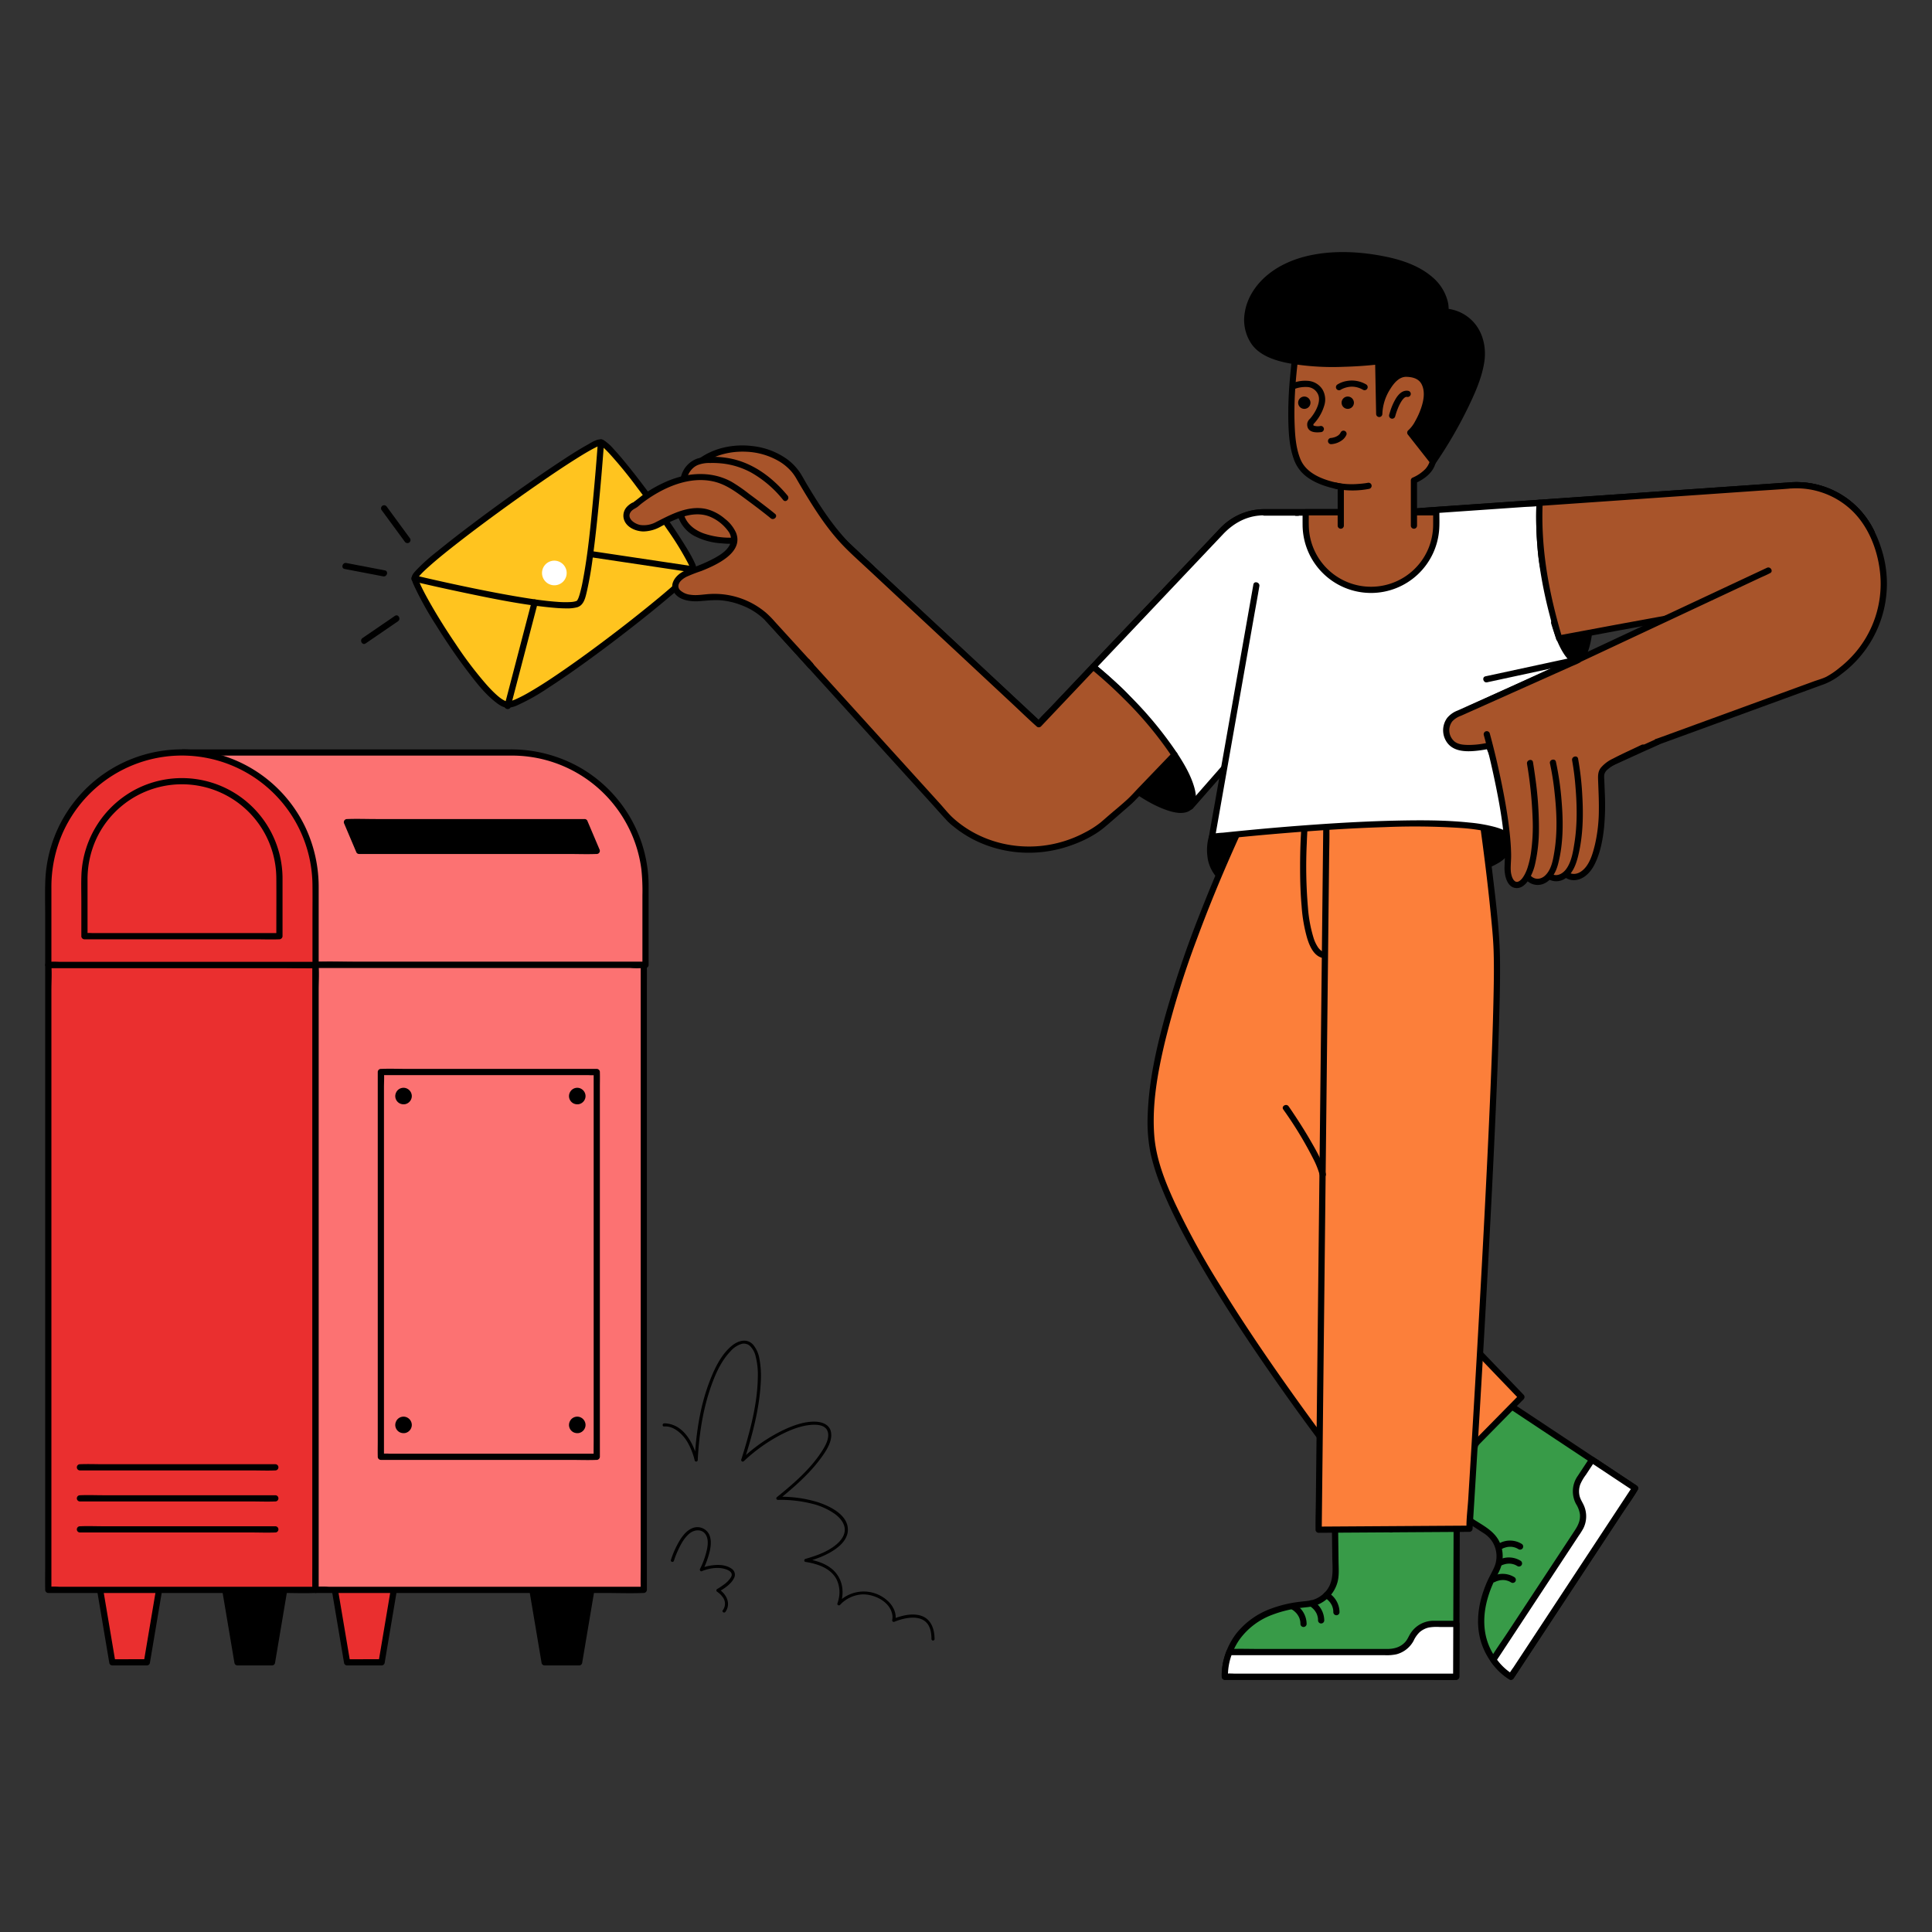 <svg id="Layer_1" data-name="Layer 1" xmlns="http://www.w3.org/2000/svg" width="1000" height="1000" viewBox="0 0 1000 1000"><rect x="0" y="0" width="1000" height="1000" fill="#333333" stroke="none"/><defs><style>.cls-1{fill:#ea2f2f;}.cls-2{fill:#fc7272;}.cls-3{fill:#ffc41f;}.cls-4{fill:#fff;}.cls-5{fill:#a8542a;}.cls-6{fill:#389b48;}.cls-7{fill:#fc7f3a;}</style></defs><polygon class="cls-1" points="170.719 807.392 179.654 860.421 197.523 860.421 206.458 807.392 170.719 807.392"/><path d="M169.171,807.818l3.018,17.913L177,854.287l1.105,6.56a1.614,1.614,0,0,0,1.548,1.179h17.869a1.621,1.621,0,0,0,1.548-1.179l3.018-17.913,4.811-28.556,1.105-6.56a1.631,1.631,0,0,0-1.548-2.033H170.719a1.607,1.607,0,0,0,0,3.212h35.739l-1.548-2.033-3.018,17.913L197.08,853.433l-1.105,6.56,1.548-1.179H179.654l1.548,1.179-3.018-17.913L173.373,813.525l-1.105-6.56C171.925,804.931,168.83,805.793,169.171,807.818Z"/><polygon class="cls-1" points="49.212 807.392 58.147 860.421 76.016 860.421 84.951 807.392 49.212 807.392"/><path d="M47.663,807.818l3.018,17.913,4.811,28.556,1.105,6.56a1.614,1.614,0,0,0,1.548,1.179H76.016a1.621,1.621,0,0,0,1.548-1.179l3.018-17.913,4.811-28.556,1.105-6.56a1.631,1.631,0,0,0-1.548-2.033H49.212a1.607,1.607,0,0,0,0,3.212H84.951l-1.548-2.033-3.018,17.913-4.811,28.556-1.105,6.56,1.548-1.179H58.147l1.548,1.179-3.018-17.913L51.866,813.525l-1.105-6.56C50.418,804.931,47.322,805.793,47.663,807.818Z"/><polygon points="272.957 807.392 281.891 860.421 299.761 860.421 308.695 807.392 272.957 807.392"/><path d="M271.408,807.818l3.018,17.913,4.811,28.556,1.105,6.56a1.614,1.614,0,0,0,1.548,1.179h17.869a1.621,1.621,0,0,0,1.548-1.179l3.018-17.913,4.811-28.556,1.105-6.56a1.631,1.631,0,0,0-1.548-2.033H272.957a1.607,1.607,0,0,0,0,3.212h35.739l-1.548-2.033-3.018,17.913-4.811,28.556-1.105,6.56,1.548-1.179H281.891l1.548,1.179-3.018-17.913L275.61,813.525l-1.105-6.56C274.162,804.931,271.067,805.793,271.408,807.818Z"/><polygon points="113.98 807.392 122.915 860.421 140.784 860.421 149.719 807.392 113.98 807.392"/><path d="M112.432,807.818l3.018,17.913,4.811,28.556,1.105,6.56a1.614,1.614,0,0,0,1.548,1.179h17.869a1.621,1.621,0,0,0,1.548-1.179l3.018-17.913,4.811-28.556,1.105-6.56a1.631,1.631,0,0,0-1.548-2.033H113.98a1.607,1.607,0,0,0,0,3.212h35.739l-1.548-2.033-3.018,17.913-4.811,28.556-1.105,6.56,1.548-1.179H122.915l1.548,1.179-3.018-17.913-4.811-28.556-1.105-6.56C115.186,804.931,112.091,805.793,112.432,807.818Z"/><path class="cls-2" d="M160.409,499.44H334.121V458.659A69.169,69.169,0,0,0,264.952,389.49H94.62"/><path d="M160.409,501.045H327.075c2.247,0,4.505.066,6.752,0,.098-.003.197,0,.295,0a1.629,1.629,0,0,0,1.606-1.606v-28.546q0-6.008,0-12.016a70.69,70.69,0,0,0-35.861-61.796,72.428,72.428,0,0,0-35.984-9.197H94.62a1.607,1.607,0,0,0,0,3.212H261.059q1.892,0,3.783,0a67.45,67.45,0,0,1,59.075,34.557,66.998,66.998,0,0,1,8.058,24.33,107.667,107.667,0,0,1,.539,13.492V499.44l1.606-1.606H167.456c-2.247,0-4.505-.066-6.752,0-.098.003-.197,0-.295,0a1.607,1.607,0,0,0,0,3.212Z"/><polygon points="308.886 440.409 185.869 440.409 179.56 425.539 302.578 425.539 308.886 440.409"/><path d="M308.886,438.803H190.898a38.278,38.278,0,0,0-4.814,0,1.701,1.701,0,0,1-.215,0l1.387.795-6.309-14.87-1.387,2.416H297.548a38.28,38.28,0,0,0,4.814,0,1.72,1.72,0,0,1,.215,0l-1.387-.795L307.5,441.22a1.617,1.617,0,0,0,2.197.576,1.646,1.646,0,0,0,.576-2.197l-6.309-14.87a1.571,1.571,0,0,0-1.387-.795H194.703c-4.962,0-9.969-.196-14.928,0-.072.003-.144,0-.215,0a1.629,1.629,0,0,0-1.387,2.416l6.309,14.87a1.571,1.571,0,0,0,1.387.795H293.743c4.962,0,9.969.196,14.928,0,.071-.003.144,0,.215,0A1.607,1.607,0,0,0,308.886,438.803Z"/><path class="cls-3" d="M358.841,294.71c-1.031,5.498-84.635,71.128-96.322,70.028s-47.845-59.561-47.789-65.733,90.293-71.124,96.322-70.028S359.872,289.212,358.841,294.71Z"/><path d="M357.292,294.283c-.077.373.269-.336-.024.064-.132.18-.25.379-.377.564.041-.06.212-.248-.053.063-.105.123-.207.249-.313.372-.247.286-.503.565-.762.84-1.49,1.584-3.091,3.066-4.701,4.527-5.109,4.639-10.435,9.041-15.795,13.385q-10.188,8.258-20.662,16.155c-7.164,5.414-14.412,10.723-21.789,15.844-6.114,4.244-12.309,8.411-18.759,12.132a73.967,73.967,0,0,1-6.988,3.643q-.197.087-.395.172c-.289.124.23-.093-.055.023-.227.092-.454.184-.683.272-.413.158-.83.306-1.252.436-.374.115-.751.212-1.133.295-.148.032-.298.053-.447.078.5-.082.111-.005-.112-.006-.12,0-.241-.004-.361-.002-.39.006.282.114-.21-.035-.183-.055-.371-.098-.554-.155-.098-.03-.192-.069-.288-.103-.196-.07.251.127-.112-.047a16.345,16.345,0,0,1-2.869-1.8c.149.114-.394-.318-.523-.424q-.445-.367-.877-.75c-.58-.511-1.145-1.04-1.699-1.579-1.258-1.225-2.461-2.506-3.631-3.815a197.845,197.845,0,0,1-15.878-20.907c-4.916-7.241-9.6-14.658-13.89-22.287-1.532-2.725-3.029-5.479-4.343-8.317q-.187-.404-.367-.811-.078-.177-.155-.354c-.15-.346.048.121-.053-.124-.176-.428-.347-.858-.497-1.295-.116-.338-.215-.679-.304-1.025-.026-.099-.15-.563-.051-.219.085.296.008-.002.01-.132-.001.073-.088.522-.014.205.082-.348-.215.345-.041.084.126-.188.229-.397.353-.588.07-.108.152-.208.227-.312-.211.293-.075.09.112-.131.239-.283.483-.561.734-.833,1.429-1.55,2.998-2.974,4.573-4.373,4.958-4.402,10.168-8.523,15.4-12.592,6.69-5.202,13.485-10.271,20.331-15.266q10.719-7.822,21.637-15.367c6.135-4.231,12.316-8.404,18.626-12.371,2.302-1.447,4.621-2.87,6.989-4.207.889-.502,1.786-.993,2.698-1.454.371-.188.745-.371,1.123-.546.154-.071.309-.139.464-.209.287-.129-.307.105.181-.073.259-.095.514-.197.779-.273.106-.03.22-.048.324-.084.339-.119-.029.011-.11.004.584.05-.359-.085.074-.008.356.064-.295-.192-.008-.002.119.079.253.141.374.217.144.09.279.191.419.288.345.239-.179-.167.211.166.357.305.712.609,1.056.929.886.823,1.727,1.694,2.552,2.578A221.701,221.701,0,0,1,329.589,252.08q8.148,10.736,15.725,21.894a155.546,155.546,0,0,1,10.703,17.334c.223.446.434.896.641,1.35.044.097.086.195.128.293-.112-.26-.066-.168.01.033.065.17.132.339.192.511.102.293.16.602.259.893.132.385.023-.279.001-.032-.017.185-.065.586.044-.073-.335,2.022,2.759,2.891,3.097.854.292-1.766-.68-3.572-1.43-5.107-1.267-2.596-2.764-5.083-4.279-7.54-4.472-7.251-9.339-14.265-14.31-21.181-5.223-7.267-10.598-14.439-16.262-21.37-2.128-2.604-4.296-5.184-6.597-7.637a24.329,24.329,0,0,0-4.786-4.328c-2.718-1.65-6.205.863-8.572,2.18-5.438,3.026-10.657,6.458-15.84,9.896-7.097,4.709-14.095,9.566-21.038,14.498q-11.103,7.887-21.996,16.064c-6.355,4.778-12.665,9.626-18.817,14.664A97.628,97.628,0,0,0,215.135,295.45c-.848.953-1.979,2.162-2.011,3.526-.04,1.752.985,3.648,1.683,5.185a170.438,170.438,0,0,0,10.77,19.229c5.007,8.058,10.311,15.952,16.044,23.513,4.551,6.003,9.352,12.339,15.414,16.915,1.659,1.253,3.674,2.543,5.832,2.538a13.873,13.873,0,0,0,5.206-1.445,107.318,107.318,0,0,0,15.81-8.954c7.226-4.661,14.262-9.617,21.214-14.675q11.367-8.27,22.431-16.949c6.47-5.061,12.877-10.208,19.139-15.525a127.155,127.155,0,0,0,11.649-10.657,7.385,7.385,0,0,0,2.072-3.015C360.808,293.12,357.712,292.258,357.292,294.283Z"/><path d="M214.06,300.945c8.741,2.094,17.524,4.021,26.321,5.864,14.774,3.095,29.693,6.158,44.732,7.63,2.651.259,5.316.463,7.981.461a19.721,19.721,0,0,0,5.71-.598c3.509-1.079,4.242-5.207,4.998-8.351A187.413,187.413,0,0,0,307.03,286.86c1.063-7.993,1.933-16.011,2.726-24.035q1.645-16.626,2.861-33.294.02-.277.04-.555c.146-2.062-3.066-2.053-3.212,0-.652,9.193-1.438,18.379-2.296,27.555-1.379,14.749-2.718,29.629-5.512,44.191a69.113,69.113,0,0,1-1.663,7.103c-.126.415-.259.827-.406,1.235-.071.198-.147.393-.223.589-.145.377.116-.213-.099.224-.13.264-.272.517-.411.775-.078.144-.257.579-.011.05-.019.042-.181.244-.23.244-.114.001.411-.154-.015-.004a2.382,2.382,0,0,0-.328.173c-.227.127.393-.104-.069.019-.161.043-.319.102-.48.145-.356.096-.718.16-1.081.222-.511.087.191-.01-.274.036-.254.025-.508.051-.763.071a49.172,49.172,0,0,1-7.076-.091c-6.643-.455-13.248-1.466-19.811-2.559-7.67-1.277-15.307-2.746-22.924-4.303q-15.225-3.111-30.354-6.683-.253-.06-.506-.12c-2.009-.481-2.866,2.615-.854,3.097Z"/><path d="M264.282,365.905l4.74-18.15,7.55-28.907,1.725-6.606c.523-2.001-2.574-2.855-3.097-.854l-4.74,18.15-7.55,28.907-1.725,6.606c-.523,2.001,2.574,2.855,3.097.854Z"/><path d="M359.44,293.213l-17.739-2.656-28.262-4.231-6.471-.969a1.661,1.661,0,0,0-1.975,1.122,1.616,1.616,0,0,0,1.122,1.975l17.739,2.656,28.262,4.231,6.471.969a1.661,1.661,0,0,0,1.975-1.122,1.616,1.616,0,0,0-1.122-1.975Z"/><circle class="cls-4" cx="286.926" cy="296.571" r="4.776"/><path class="cls-4" d="M290.018,295.865c.03.13.053.26.079.391-.065-.337-.013-.121-.012-.037.004.215.017.427.005.642-.005.087-.084.483,0,.076-.017.082-.03.165-.049.247a5.21,5.21,0,0,1-.221.716c.143-.377-.116.202-.166.286-.06.101-.435.575-.176.286-.139.156-.274.312-.427.455-.061.057-.125.11-.188.166-.231.208.21-.136-.131.087-.18.118-.372.206-.557.313-.212.122.353-.108-.036.014-.105.033-.208.071-.314.102s-.215.058-.324.082c-.011.002-.436.066-.177.037s-.165.007-.175.008q-.193.009-.386.003c-.128-.004-.254-.015-.381-.028.06.006.34.069.053-.001-.204-.05-.406-.094-.605-.161-.014-.005-.388-.158-.157-.054.233.105-.136-.072-.146-.077a5.867,5.867,0,0,1-.632-.395c.315.219-.16-.158-.239-.239-.058-.059-.116-.12-.171-.183-.05-.057-.272-.386-.062-.069-.117-.178-.234-.353-.334-.541-.04-.076-.075-.154-.114-.231.171.341-.023-.079-.05-.165-.061-.191-.1-.386-.146-.581-.099-.416.006.33-.01-.093-.003-.086-.011-.172-.012-.258a5.196,5.196,0,0,1,.03-.637c-.043.42.009.008.027-.07q.041-.183.097-.363c.031-.1.07-.196.102-.295.074-.231-.181.328.011-.016.102-.182.193-.365.309-.539.007-.01.25-.331.094-.139-.158.194.108-.117.114-.124a4.782,4.782,0,0,1,.548-.512c-.049.039-.264.176-.02.027.109-.066.214-.138.325-.2.075-.042.151-.079.227-.12.358-.193-.206.057.033-.019.211-.067.416-.142.633-.192.108-.025.216-.045.326-.064-.388.067-.001.008.092.004a5.473,5.473,0,0,1,.766.025c-.377-.035-.09-.007.009.014.143.03.285.066.425.11.08.025.157.055.237.08q.252.098-.038-.02.113.052.223.109c.184.096.355.211.531.323.342.218-.23-.222.067.055.092.085.185.167.273.256s.169.185.253.278c.218.243-.127-.231.052.078.13.223.262.435.375.668-.027-.055-.107-.305-.013-.022.056.168.109.335.154.507a1.606,1.606,0,1,0,3.097-.854,6.471,6.471,0,0,0-5.582-4.785,6.364,6.364,0,0,0-6.31,3.491,6.378,6.378,0,1,0,11.892,1.294,1.619,1.619,0,0,0-1.975-1.121A1.641,1.641,0,0,0,290.018,295.865Z"/><path class="cls-4" d="M702.164,265.134H654.366a29.634,29.634,0,0,0-21.514,9.255l-95.168,100.468-102.94-95.978-37.297,41.276,100.366,92.757a61.051,61.051,0,0,0,78.093,3.986l110.967-90.775"/><path d="M702.164,263.528H659.106c-1.742,0-3.486-.025-5.228.004A31.521,31.521,0,0,0,633.1,271.885c-2.082,1.927-3.97,4.098-5.919,6.155l-30.418,32.111-38.166,40.291-14.489,15.296c-2.381,2.514-5.09,4.931-7.244,7.647-.094.119-.213.225-.318.335h2.271l-10.268-9.573-24.54-22.881-29.789-27.775-25.659-23.923c-4.161-3.88-8.234-7.892-12.502-11.656-.062-.055-.122-.114-.183-.17a1.627,1.627,0,0,0-2.271,0L420.987,291.71l-20.024,22.16-4.652,5.149a1.631,1.631,0,0,0,0,2.271l13.361,12.348,30.462,28.153L473.17,392.322l21.399,19.777a85.378,85.378,0,0,0,8.871,7.392,62.536,62.536,0,0,0,75.449-2.97l21.274-17.403L634.41,371.102l33.627-27.508,19.065-15.596.906-.741c1.601-1.309-.683-3.57-2.271-2.271l-13.376,10.942-30.976,25.34L606.228,390.027l-25.916,21.2c-1.768,1.446-3.513,2.925-5.305,4.34a57.527,57.527,0,0,1-23.565,10.698A60.092,60.092,0,0,1,498.51,411.371q-8.459-7.811-16.911-15.629l-31.604-29.208-31.931-29.511-18.605-17.195-.877-.81v2.271l12.621-13.967,20.024-22.16,4.652-5.149h-2.271l10.268,9.573,24.54,22.88,29.789,27.775,25.659,23.923c4.161,3.88,8.234,7.892,12.502,11.656.062.055.122.114.183.17a1.63,1.63,0,0,0,2.271,0l17.875-18.871L593.91,317.832,626.545,283.38q3.562-3.76,7.124-7.521a28.958,28.958,0,0,1,10.298-7.129,31.741,31.741,0,0,1,11.894-1.991h46.303a1.607,1.607,0,0,0,0-3.212Z"/><path class="cls-4" d="M702.164,265.134H654.366a29.635,29.635,0,0,0-21.514,9.255l-67.007,70.738a224.943,224.943,0,0,1,16.971,15.372c10.427,10.427,27.35,47.723,33.394,56.946l68.515-78.15Z"/><path d="M702.164,263.528H668.647q-6.998,0-13.995,0a31.789,31.789,0,0,0-23.065,9.862q-8.793,9.245-17.548,18.526l-30.41,32.104c-6.211,6.556-12.54,13.02-18.641,19.679-.091.099-.185.195-.277.293a1.619,1.619,0,0,0,0,2.271q5.126,4.18,9.99,8.667c2.754,2.538,5.594,5.078,8.085,7.88a78.94,78.94,0,0,1,8.182,11.761c6.213,10.267,11.611,21.005,17.172,31.631,2.124,4.058,4.18,8.213,6.685,12.054a1.623,1.623,0,0,0,2.522.325l5.26-5.999,13.018-14.849,16.886-19.26,16.605-18.94,12.467-14.22,3.391-3.868a5.639,5.639,0,0,0,1.322-1.808c.365-1.175.571-2.427.852-3.624l1.853-7.879,5.509-23.429,5.717-24.314,3.325-14.14.162-.69c.473-2.01-2.623-2.868-3.097-.854l-2.35,9.992-5.344,22.725-5.78,24.581-3.659,15.56c-.061.258-.363.946-.284,1.208.046.153.725-.893.223-.423-.819.769-1.519,1.732-2.258,2.576L670.313,353.303,654.34,371.522l-17.122,19.53L622.921,407.36l-7.499,8.553-.347.396,2.522.325c-2.184-3.349-4.002-6.951-5.862-10.485-2.694-5.122-5.34-10.27-8.048-15.385-2.877-5.433-5.807-10.841-8.94-16.131a103.261,103.261,0,0,0-8.683-12.909,83.051,83.051,0,0,0-7.699-7.769q-5.521-5.173-11.384-9.963v2.271l15.421-16.28,29.96-31.629L633.09,276.471c4.915-5.189,11.061-8.849,18.294-9.58,4.17-.422,8.481-.151,12.663-.151h38.118A1.607,1.607,0,0,0,702.164,263.528Z"/><path d="M615.821,417.575c3.861-3.861.492-14.102-7.883-26.883l-21.32,17.441C600.471,417.638,611.729,421.667,615.821,417.575Z"/><path d="M616.957,418.711c2.861-2.973,2.224-7.595,1.192-11.209-1.802-6.311-5.264-12.163-8.825-17.62a1.637,1.637,0,0,0-2.522-.325l-18.681,15.282-2.639,2.159a1.623,1.623,0,0,0,.325,2.522c5.907,4.037,12.227,7.949,19.093,10.127,3.796,1.204,8.867,2.138,12.056-.936,1.491-1.437-.781-3.706-2.271-2.271a5.05,5.05,0,0,1-3.595,1.121,19.657,19.657,0,0,1-6.238-1.31c-6.242-2.17-11.999-5.795-17.425-9.503l.325,2.522,18.681-15.282,2.639-2.159-2.522-.325c3.249,4.979,6.409,10.248,8.226,15.945.86,2.697,1.934,6.887-.091,8.992C613.252,417.929,615.52,420.204,616.957,418.711Z"/><path class="cls-5" d="M582.816,360.498a224.943,224.943,0,0,0-16.971-15.372l-21.924,23.145-6.238,6.585-102.94-95.978-37.297,41.275L491.759,424.135c21.653,20.012,55.215,20.635,78.793,2.931l14.459-12.51,22.926-23.864A197.351,197.351,0,0,0,582.816,360.498Z"/><path d="M583.952,359.363A228.27,228.27,0,0,0,566.98,343.991a1.64,1.64,0,0,0-2.271,0l-21.93,23.151-6.232,6.579h2.271l-10.242-9.55L503.982,341.24l-29.751-27.739-25.71-23.971c-4.152-3.872-8.223-7.861-12.472-11.628-.058-.051-.114-.106-.17-.159a1.627,1.627,0,0,0-2.271,0l-12.632,13.98-20.041,22.179-4.624,5.117a1.647,1.647,0,0,0,0,2.271l6.618,7.296,16.649,18.356L441.454,371.06l22.299,24.585,17.916,19.753c2.908,3.207,5.769,6.465,8.729,9.624a30.014,30.014,0,0,0,3.052,2.697,60.067,60.067,0,0,0,10.446,6.846,62.568,62.568,0,0,0,23.673,6.627,64.858,64.858,0,0,0,24.283-2.781c7.051-2.208,14.346-5.595,20.036-10.383,3.506-2.95,6.933-5.998,10.398-8.996,1.778-1.538,3.553-3.02,5.18-4.713l19.925-20.74,1.682-1.751a1.634,1.634,0,0,0,.251-1.946,196.495,196.495,0,0,0-25.373-30.519,1.607,1.607,0,0,0-2.271,2.271,192.364,192.364,0,0,1,24.87,29.869l.251-1.946L589.39,407.682c-1.845,1.921-3.622,3.961-5.565,5.784-3.16,2.964-6.579,5.692-9.855,8.526-1.424,1.232-2.83,2.486-4.272,3.697a48.118,48.118,0,0,1-7.956,5.106,61.798,61.798,0,0,1-23.233,7.082c-16.249,1.566-32.861-3.384-45.059-14.369-2.503-2.254-4.644-5.014-6.902-7.504l-16.334-18.009-21.54-23.748-22.22-24.498-18.127-19.986-9.322-10.278-.422-.466v2.271l12.632-13.98,20.041-22.179,4.624-5.117H433.608l10.242,9.549,24.595,22.932,29.751,27.739,25.71,23.971c4.152,3.872,8.223,7.861,12.472,11.628.058.051.114.106.17.159a1.63,1.63,0,0,0,2.271,0q11.967-12.633,23.934-25.267l4.227-4.463h-2.271a228.27,228.27,0,0,1,16.971,15.372A1.607,1.607,0,0,0,583.952,359.363Z"/><path class="cls-5" d="M419.497,344.379,397.571,319.836l-14.421-40.281s-36.8,4.476-30.832-24.367,49.232-29.34,61.167-8.454c4.869,8.52,9.324,15.468,12.892,20.709a108.691,108.691,0,0,0,15.886,18.481l8.774,8.146"/><path d="M420.632,343.244,399.394,319.47c-.173-.194-.337-.409-.525-.588-.409-.388.249-.112.247.515a4.04,4.04,0,0,0-.379-1.058l-2.178-6.082-7.01-19.58-4.851-13.55a1.635,1.635,0,0,0-1.548-1.179,41.682,41.682,0,0,1-18.929-1.865c-4.157-1.5-8.025-4.26-9.779-8.494-2.329-5.623-1.117-12.765,1.435-18.099,5.463-11.418,18.405-16.275,30.455-15.671a36.465,36.465,0,0,1,17.082,5.037,26.346,26.346,0,0,1,6.421,5.436,24.382,24.382,0,0,1,2.51,3.683q2.167,3.775,4.427,7.496c5.316,8.736,10.915,17.361,17.801,24.956,4.33,4.775,9.168,9.059,13.887,13.44l1.441,1.338c1.513,1.405,3.79-.861,2.271-2.271-3.574-3.318-7.214-6.579-10.705-9.984-7.707-7.517-13.847-16.184-19.552-25.267q-2.293-3.65-4.486-7.361c-1.212-2.049-2.305-4.196-3.667-6.152a28.317,28.317,0,0,0-6.569-6.644,37.868,37.868,0,0,0-17.728-6.644c-12.8-1.6-27.144,2.641-34.545,13.785a29.265,29.265,0,0,0-4.562,20.134,17.553,17.553,0,0,0,8.866,12.504,34.455,34.455,0,0,0,14.129,3.909,42.99,42.99,0,0,0,9.317-.003c.159-.021.32-.03.48-.05l-1.548-1.179,11.243,31.402,2.488,6.95a8.649,8.649,0,0,0,1.235,2.785c3.464,4.053,7.113,7.962,10.665,11.938l11.129,12.458c1.38,1.545,3.645-.733,2.271-2.271Z"/><path class="cls-5" d="M353.312,253.198s-1.099-14.178,11.883-15.046,27.403,2.613,41.328,19.521"/><path d="M354.917,253.198c-.344-4.591,1.363-10.186,6.005-12.396a16.042,16.042,0,0,1,6.612-1.151,47.306,47.306,0,0,1,6.877.315,40.766,40.766,0,0,1,14.351,4.6A57.344,57.344,0,0,1,405.387,258.81c1.32,1.593,3.581-.69,2.271-2.271-8.119-9.797-18.774-17.654-31.604-19.562a49.498,49.498,0,0,0-7.634-.55,22.834,22.834,0,0,0-7.636.979,13.349,13.349,0,0,0-8.081,8.546,18.768,18.768,0,0,0-.997,7.247c.153,2.048,3.366,2.065,3.212,0Z"/><path class="cls-5" d="M400.057,267.123s-5.968-4.973-18.4-13.924c-24.367-17.903-52.713,7.957-52.713,7.957-10.94,4.973-.995,16.908,11.438,10.443s23.87-11.935,35.805,0-6.535,20.088-18.897,24.367c-12.93,4.476-8.951,15.416,6.465,13.427a49.318,49.318,0,0,1,5.559-.4,40.051,40.051,0,0,1,27.717,10.775l22.466,24.612"/><path d="M401.193,265.987c-1.965-1.636-3.996-3.194-6.023-4.752q-3.706-2.849-7.474-5.617a82.971,82.971,0,0,0-9.053-6.252c-10.165-5.575-22.02-4.896-32.51-.615a65.996,65.996,0,0,0-11.898,6.367c-2.132,1.434-4.039,3.147-6.12,4.632-.107.077-.191.2-.303.268a4.066,4.066,0,0,0-.71.276c-.265.151-.525.311-.777.483a10.611,10.611,0,0,0-1.586,1.294,6.766,6.766,0,0,0-2.022,5.717c.691,4.779,5.93,7.212,10.284,7.289a18.993,18.993,0,0,0,9.087-2.556,89.381,89.381,0,0,1,9.095-4.26c5.766-2.202,12.003-3.125,17.694-.174a22.3,22.3,0,0,1,8.041,6.84,6.864,6.864,0,0,1,1.31,5.72c-1.246,4.507-6.59,7.335-10.424,9.275a77.559,77.559,0,0,1-7.893,3.4c-2.563.958-5.256,1.705-7.555,3.239-3.245,2.164-5.857,6.181-3.523,9.981,2.609,4.248,8.66,4.94,13.151,4.632,3.838-.264,7.553-.772,11.413-.422a37.947,37.947,0,0,1,10.183,2.43,34.295,34.295,0,0,1,12.775,8.224l5.794,6.348,15.21,16.663,1.003,1.099c1.397,1.53,3.663-.746,2.271-2.271l-11.654-12.767-7.793-8.538a47.853,47.853,0,0,0-4.715-4.791,41.337,41.337,0,0,0-29.187-9.687c-3.281.186-6.54.875-9.831.391a9.313,9.313,0,0,1-5.345-2.298,2.933,2.933,0,0,1-.733-3.336c.617-1.607,2.405-2.872,3.978-3.694a81.863,81.863,0,0,1,7.671-2.976c7.348-2.937,22.115-9.375,17.941-19.829a18.894,18.894,0,0,0-5.702-7.151,23.83,23.83,0,0,0-8.888-4.895c-5.942-1.64-12.056-.198-17.605,2.116-3.147,1.312-6.16,2.882-9.197,4.424a13.196,13.196,0,0,1-8.044,1.529c-3.117-.525-7.456-3.535-4.968-6.889.969-1.305,2.477-1.692,3.662-2.688.564-.474,1.121-.954,1.698-1.412.867-.69,2.156-1.641,3.336-2.453q2.406-1.655,4.944-3.105c8.61-4.91,18.887-8.2,28.827-6.04,6.665,1.448,11.835,5.393,17.219,9.362,3.829,2.823,7.633,5.684,11.345,8.66.446.358.892.716,1.332,1.082,1.578,1.313,3.862-.947,2.271-2.271Z"/><path class="cls-6" d="M775.384,723.267,846.32,770.309l-64.251,97.569s-28.738-16.545-7.8-54.812a15.648,15.648,0,0,0-5.202-20.69c-8.697-5.604-17.138-10.987-17.138-10.987"/><path d="M774.574,724.654,798.667,740.631,836.78,765.906l8.729,5.789-.576-2.197-6.403,9.723-15.372,23.343-18.519,28.122-16.017,24.323-5.335,8.102a40.872,40.872,0,0,0-2.493,3.786,1.846,1.846,0,0,1-.112.169l2.197-.576a17.249,17.249,0,0,1-1.521-1.021c-.12-.088-.239-.177-.359-.266-.355-.265-.036-.024-.144-.11-.322-.256-.642-.514-.956-.781q-1.024-.869-1.979-1.817a32.302,32.302,0,0,1-8.003-12.743c-2.443-7.347-2.007-15.207.124-22.575a58.59,58.59,0,0,1,2.571-7.123c1.153-2.646,2.679-5.121,3.804-7.771a17.419,17.419,0,0,0-.089-13.772c-2.547-5.827-8.175-8.636-13.274-11.908q-5.153-3.306-10.314-6.6c-1.748-1.115-3.36,1.664-1.621,2.773q4.238,2.703,8.469,5.417c2.753,1.765,5.51,3.525,8.255,5.304a14.705,14.705,0,0,1,4.805,4.847,14.175,14.175,0,0,1,.715,12.963c-1.212,2.659-2.696,5.174-3.843,7.872a63.084,63.084,0,0,0-2.575,7.146c-2.194,7.586-2.704,15.775-.404,23.4a35.89,35.89,0,0,0,8.259,14.172,29.429,29.429,0,0,0,6.459,5.37,1.641,1.641,0,0,0,2.197-.576l6.403-9.723L805.23,835.621,823.75,807.499l16.017-24.323c2.596-3.942,5.446-7.811,7.829-11.888.034-.058.074-.113.112-.169a1.634,1.634,0,0,0-.576-2.197l-24.093-15.977-38.113-25.275-8.729-5.789c-1.727-1.146-3.338,1.635-1.621,2.773Z"/><path class="cls-4" d="M846.32,770.308l-64.251,97.569a32.819,32.819,0,0,1-9.137-8.773l44.477-67.54a12.202,12.202,0,0,0,.156-13.178h0a12.201,12.201,0,0,1,.156-13.178l6.355-9.651Z"/><path d="M844.934,769.498l-6.403,9.723-15.372,23.343-18.519,28.122-16.017,24.323-5.335,8.102a40.866,40.866,0,0,0-2.493,3.786,1.83,1.83,0,0,1-.112.169l2.197-.576a29.419,29.419,0,0,1-8.561-8.197v1.621l7.053-10.71,15.46-23.477,15.27-23.188,4.973-7.552a39.592,39.592,0,0,0,2.429-3.841,13.938,13.938,0,0,0,.372-11.776c-.782-1.812-1.912-3.32-2.339-5.289a10.646,10.646,0,0,1,.4-5.747,23.713,23.713,0,0,1,2.899-4.942l3.876-5.886.75-1.139-2.197.576L842.742,769.86l2.768,1.836c1.727,1.146,3.338-1.635,1.621-2.773l-19.477-12.916L824.886,754.17a1.633,1.633,0,0,0-2.197.576l-6.067,9.213a13.838,13.838,0,0,0-.852,14.533,13.69,13.69,0,0,1,1.999,5.328c.292,3.231-1.018,5.827-2.708,8.393l-4.277,6.495-14.67,22.277-15.902,24.148c-2.834,4.303-5.93,8.527-8.542,12.971-.038.065-.083.126-.124.189a1.565,1.565,0,0,0,0,1.621,33.27,33.27,0,0,0,9.713,9.349,1.64,1.64,0,0,0,2.197-.576l6.403-9.723L805.23,835.621,823.75,807.499l16.017-24.323c2.596-3.942,5.446-7.811,7.829-11.888.034-.058.074-.113.112-.169C848.847,769.388,846.067,767.777,844.934,769.498Z"/><path class="cls-6" d="M754.014,780.628l-.282,87.25H633.979s-2.038-33.931,42.528-37.579a16.04,16.04,0,0,0,14.78-16.118c-.106-10.605-.256-20.866-.256-20.866"/><path d="M752.408,780.628l-.028,8.631-.067,20.863-.081,25.138-.07,21.855-.023,7.176a25.489,25.489,0,0,0-.011,3.428,1.163,1.163,0,0,1,0,.158l1.606-1.606H638.869a36.502,36.502,0,0,0-4.691,0,1.534,1.534,0,0,1-.198,0l1.606,1.606a17.206,17.206,0,0,1,.011-1.77c.03-.684.086-1.367.161-2.047.019-.173.04-.345.061-.517.011-.093.066-.471,0-.006.016-.112.03-.224.048-.335.075-.476.151-.951.241-1.425a33.342,33.342,0,0,1,5.687-13.462,36.741,36.741,0,0,1,16.832-12.543,61.268,61.268,0,0,1,14.785-3.559c2.773-.33,5.536-.416,8.168-1.449a17.634,17.634,0,0,0,10.688-11.763c.951-3.461.603-7.141.563-10.686q-.086-7.501-.193-15.002c-.03-2.065-3.242-2.071-3.212,0q.091,6.223.163,12.447c.071,5.943.999,12.277-2.854,17.31a14.641,14.641,0,0,1-5.777,4.5c-2.536,1.095-5.226,1.143-7.922,1.477a64.597,64.597,0,0,0-14.989,3.524,40.818,40.818,0,0,0-18.2,13.011,36.451,36.451,0,0,0-6.598,14.191,29.84,29.84,0,0,0-.875,8.102,1.637,1.637,0,0,0,1.606,1.606H739.011c4.826,0,9.7.199,14.524,0,.066-.003.132,0,.198,0a1.63,1.63,0,0,0,1.606-1.606l.028-8.631.067-20.863.081-25.138.07-21.855c.011-3.521.185-7.085.034-10.604-.002-.053,0-.106,0-.159a1.607,1.607,0,0,0-3.212,0Z"/><path d="M642.383,432.848l-15.061.371s-5.222,16.659,8.951,23.87C650.041,464.095,642.383,432.848,642.383,432.848Z"/><path d="M642.383,431.242l-15.061.371a1.652,1.652,0,0,0-1.548,1.179,25.403,25.403,0,0,0-.851,10.107,19.412,19.412,0,0,0,10.54,15.576c1.869.941,4.096,1.68,6.163.937a6.307,6.307,0,0,0,3.607-4.098c1.458-4.078.949-8.939.429-13.142a85.034,85.034,0,0,0-1.731-9.751c-.491-2.007-3.588-1.157-3.097.854.549,2.244.967,4.527,1.322,6.809.307,1.974.548,4.017.669,6.129.06,1.04.089,2.083.07,3.126-.009.497-.029.995-.065,1.491-.027.383-.107,1.135-.122,1.241a13.208,13.208,0,0,1-.597,2.458c-.126.358.051-.06-.11.271-.079.162-.159.322-.25.478-.087.149-.179.294-.28.434-.106.148.051-.065.061-.076-.079.094-.16.184-.245.273-.077.082-.442.373-.124.141a3.239,3.239,0,0,1-.398.253c-.273.144-.095.051-.106.055a4.537,4.537,0,0,1-.535.142c.384-.077-.098.009-.225.007-.189-.003-.377-.005-.565-.023.331.032-.264-.052-.337-.069-.251-.059-.499-.13-.744-.211-5.4-1.794-9.06-6.991-10-12.475a21.634,21.634,0,0,1,.616-10.082l-1.548,1.179,15.061-.371C644.446,434.403,644.453,431.191,642.383,431.242Z"/><path class="cls-7" d="M648.208,414.82s-60.67,121.837-51.719,178.529S720.053,791.601,720.053,791.601l67.445-68.515-88.32-92.067,68.381-159.508-3.087-66.519"/><path d="M646.821,414.009c-2.773,5.57-5.384,11.224-7.963,16.886q-9.43,20.696-17.735,41.885a550.676,550.676,0,0,0-18.006,53.081c-4.617,16.64-8.477,33.836-9.069,51.155a82.255,82.255,0,0,0,1.492,19.972,106.863,106.863,0,0,0,5.431,17.119c5.695,14.307,13.061,27.934,20.816,41.213,8.994,15.401,18.699,30.383,28.722,45.131q14.586,21.462,30.044,42.316Q692.763,759.321,705.38,775.57q6.417,8.269,12.956,16.443.291.362.583.723a1.619,1.619,0,0,0,2.271,0l22.809-23.172,36.33-36.907,8.305-8.437a1.635,1.635,0,0,0,0-2.271l-29.81-31.074L711.275,641.31l-10.962-11.427.251,1.946L712.95,602.938l26.056-60.779,23.663-55.198,5.742-13.393a6.642,6.642,0,0,0,.742-2.292c.105-2.379-.226-4.858-.336-7.234l-2.677-57.691-.063-1.358c-.096-2.058-3.308-2.07-3.212,0l2.431,52.377.534,11.511a9.087,9.087,0,0,0,.112,2.42c.207.539.505-1.01.129-.366a31.308,31.308,0,0,0-1.479,3.45l-2.963,6.912L739.386,533.183l-26.594,62.034q-7.394,17.246-14.787,34.493-.107.249-.214.499a1.686,1.686,0,0,0,.251,1.946l29.81,31.074,47.549,49.566,10.962,11.427V721.95L763.553,745.122l-36.33,36.907-8.305,8.437h2.271c-2.979-3.68-5.907-7.402-8.829-11.127q-11.297-14.409-22.26-29.075-14.877-19.88-29.108-40.234c-10.241-14.698-20.191-29.609-29.566-44.877a409.812,409.812,0,0,1-23.292-42.481c-5.097-11.049-9.759-22.738-10.691-34.983-1.23-16.167,1.77-32.592,5.49-48.26a464.968,464.968,0,0,1,16.653-53.61c5.641-15.267,11.822-30.334,18.412-45.215,3.55-8.015,7.2-15.993,11.052-23.868q.27-.553.543-1.105c.918-1.845-1.851-3.473-2.773-1.621Z"/><path d="M752.143,414.82s25.859,4.973,28.843,19.892-34.811,18.4-34.811,18.4"/><path d="M751.716,416.368a60.05,60.05,0,0,1,11.269,3.474c5.895,2.417,12.33,6.03,15.311,11.934a11.575,11.575,0,0,1,1.237,4.104,6.118,6.118,0,0,1-.481,2.909,11.915,11.915,0,0,1-4.694,4.851c-4.998,3.172-10.972,4.771-16.702,6.013-2.758.598-5.539,1.084-8.333,1.477q-.174.025-.348.048c-.453.062.336-.044-.098.013q-.356.047-.712.091-.523.065-1.047.125c-.314.035-.627.07-.942.1-2.041.189-2.061,3.402,0,3.212a103.064,103.064,0,0,0,10.659-1.62c6.246-1.248,12.705-2.93,18.256-6.147a17.39,17.39,0,0,0,6.192-5.546,9.982,9.982,0,0,0,1.02-8.099c-1.975-7.189-8.624-11.967-15.018-15.04a61.247,61.247,0,0,0-14.714-4.994c-2.019-.39-2.884,2.704-.854,3.097Z"/><path class="cls-7" d="M686.5,429.49l-3.978,362.28,78.075-.497S777.386,527.455,774.48,487.827,762.971,395.4,762.971,395.4"/><path d="M684.894,429.49l-.106,9.692-.29,26.377-.428,39.011-.523,47.595-.572,52.129-.578,52.612L681.86,705.78l-.455,41.465-.327,29.813c-.052,4.699-.213,9.412-.155,14.111.003.2-.004.4-.007.6a1.627,1.627,0,0,0,1.606,1.606l26.386-.168,42.048-.268,9.641-.061a1.641,1.641,0,0,0,1.606-1.606q.324-5.099.64-10.199.849-13.626,1.673-27.253,1.198-19.784,2.351-39.572,1.373-23.575,2.675-47.155,1.377-24.998,2.646-50.002,1.217-24.15,2.27-48.307c.591-13.813,1.13-27.63,1.52-41.451.283-10.018.532-20.047.427-30.07-.157-14.975-2.062-29.933-3.834-44.782q-3.257-27.301-7.566-54.469-.24-1.521-.485-3.04c-.331-2.035-3.427-1.171-3.097.854,2.188,13.439,4.111,26.927,5.893,40.426,1.574,11.924,3.013,23.868,4.192,35.838.667,6.771,1.383,13.564,1.591,20.369.274,8.922.078,17.865-.126,26.786-.299,13.089-.773,26.173-1.3,39.255q-.943,23.394-2.111,46.778-1.223,24.994-2.586,49.981-1.307,24.134-2.7,48.263-1.204,20.906-2.46,41.808-.919,15.31-1.866,30.618c-.3,4.847-.981,9.833-.918,14.692.003.209-.027.422-.04.63l1.606-1.606-26.386.168-42.048.268-9.641.061,1.606,1.606.106-9.692.29-26.377.428-39.011.523-47.595.573-52.129.578-52.612.537-48.874.455-41.465.327-29.813c.052-4.699.213-9.412.155-14.111-.002-.2.004-.4.007-.6a1.607,1.607,0,0,0-3.212,0Z"/><path class="cls-4" d="M780.986,433.429c-14.919-16.081-153.416-.459-153.416-.459l25.458-150.497c.99-9.765,8.642-17.161,17.756-17.161h60.813c9.902,0,15.076,4.095,19.326,18.627C750.923,283.94,776.51,385.188,780.986,433.429Z"/><path d="M654.424,266.919h65.301c4.05,0,8.101-.035,12.151.001,4.639.041,8.869,1.28,11.869,5,2.866,3.554,4.533,8.297,5.682,12.655,1.041,3.95,1.97,7.933,2.935,11.901q3.172,13.049,6.194,26.134,3.95,17.098,7.619,34.26c2.602,12.222,5.079,24.472,7.319,36.766,1.989,10.918,3.833,21.878,5.149,32.901q.411,3.442.737,6.893l2.741-1.135c-2.109-2.245-5.306-3.374-8.191-4.201a78.83,78.83,0,0,0-13.546-2.354c-12.424-1.297-24.997-1.26-37.471-.993-14.171.303-28.331,1.077-42.469,2.072q-17.912,1.261-35.787,3.002-5.83.563-11.656,1.176a45.074,45.074,0,0,0-5.447.591,2.094,2.094,0,0,1-.233.026l1.548,2.033,2.284-12.953,5.486-31.108,6.637-37.634,5.737-32.533c.929-5.267,1.917-10.527,2.787-15.804.012-.073.026-.147.039-.22.356-2.021-2.738-2.889-3.097-.854l-2.284,12.953-5.486,31.108-6.637,37.634-5.737,32.533c-.929,5.267-1.917,10.527-2.787,15.804-.012.073-.026.147-.039.22-.16.909.417,2.162,1.548,2.033,4.617-.528,9.24-.996,13.864-1.454q16.83-1.667,33.697-2.938c14.018-1.05,28.056-1.89,42.107-2.321a367.243,367.243,0,0,1,38.678.418,102.126,102.126,0,0,1,14.136,1.849,41.467,41.467,0,0,1,5.412,1.496q.555.2,1.101.425c-.382-.158.584.267.769.358a15.714,15.714,0,0,1,1.742,1.009c.124.082.243.173.362.263-.421-.316-.014-.011.076.073.199.185.4.363.586.561a1.622,1.622,0,0,0,2.741-1.135c-.995-10.663-2.635-21.266-4.439-31.818-2.103-12.294-4.495-24.538-7.023-36.751q-3.713-17.935-7.799-35.79-3.275-14.39-6.731-28.737-1.876-7.789-3.812-15.564c-1.832-7.326-5.021-16.266-12.495-19.505-4.715-2.043-10.181-1.557-15.219-1.557h-70.648a1.607,1.607,0,0,0,0,3.212Z"/><path class="cls-4" d="M670.784,265.313l54.261-.175q1.467-.005,2.931-.106L926.966,251.235a42.925,42.925,0,0,1,41.671,24.255h0l-28.02,30.421L733.743,330.776"/><path d="M670.784,266.919l27.13-.087c9.043-.029,18.087-.016,27.13-.087,4.084-.032,8.189-.471,12.26-.753l25.575-1.773,35.997-2.496,40.301-2.794,38.427-2.664,30.713-2.13,17.046-1.182a53.415,53.415,0,0,1,8.119-.069A41.356,41.356,0,0,1,967.25,276.301l.251-1.946-24.545,26.649-3.474,3.772,1.135-.47-5.529.665L920.04,306.779l-22.258,2.675-27.159,3.264-29.75,3.576-30.031,3.61L782.839,323.27l-23.666,2.845-17.02,2.046c-2.688.323-5.377.638-8.064.969-.115.014-.231.028-.346.042-2.027.244-2.051,3.458,0,3.212l7.851-.944,21-2.524,29.974-3.603,35.166-4.227,36.07-4.335,33.117-3.981,26.261-3.156,15.188-1.826c.744-.089,1.502-.144,2.241-.269,1.072-.182,1.55-.916,2.247-1.673l3.85-4.18,21.497-23.339,1.566-1.7a1.673,1.673,0,0,0,.251-1.946,44.924,44.924,0,0,0-43.157-25.044c-3.96.26-7.918.549-11.876.823l-27.683,1.919-37.002,2.566-40.717,2.823-37.881,2.626L742.633,262.41q-7.077.491-14.153.981c-6.855.469-13.809.175-20.674.197l-34.787.112-2.235.007a1.607,1.607,0,0,0,0,3.212Z"/><path class="cls-4" d="M760.199,367.129l56.204-25.693c-2.534-8.465-16.698-38.286-18.114-49.969a190.664,190.664,0,0,1-1.411-31.211l-68.903,4.777q-1.463.102-2.931.106l-54.261.175"/><path d="M761.01,368.515l19.045-8.706,30.213-13.812,6.945-3.175a1.613,1.613,0,0,0,.738-1.813c-1.076-3.557-2.577-7-3.986-10.434-2.053-5-4.146-9.983-6.157-15.001-2.012-5.02-3.977-10.07-5.642-15.217-.669-2.068-1.294-4.156-1.777-6.276a63.932,63.932,0,0,1-1.124-8.425,179.471,179.471,0,0,1-.781-25.401,1.615,1.615,0,0,0-1.606-1.606l-19.584,1.358-34.749,2.409c-5.942.412-11.942,1.094-17.904,1.118q-13.239.053-26.477.085c-8.964.029-17.939-.065-26.902.087-.159.003-.319.001-.478.002a1.607,1.607,0,0,0,0,3.212l22.901-.074,29.712-.096c5.232-.017,10.457-.519,15.673-.881l34.031-2.36,15.29-1.06c2.676-.186,5.452-.179,8.108-.562.124-.018.253-.018.378-.026l-1.606-1.606a175.136,175.136,0,0,0,.528,22.558,78.186,78.186,0,0,0,2.623,16.335c3.131,10.405,7.55,20.42,11.691,30.45,1.666,4.036,3.475,8.08,4.74,12.265l.738-1.813-19.045,8.706L766.334,362.567l-6.945,3.175c-1.877.858-.247,3.627,1.621,2.773Z"/><path d="M816.227,341.594c3.805-.461,6.213-8.887,6.844-21.554l-18.644,2.241C808.066,334.441,812.42,342.055,816.227,341.594Z"/><path d="M816.654,343.142c3.192-.46,4.761-4.312,5.621-6.963,1.673-5.159,2.125-10.755,2.402-16.139a1.61,1.61,0,0,0-1.606-1.606l-16.307,1.96-2.337.281a1.63,1.63,0,0,0-1.548,2.033c1.556,5.166,3.339,10.493,6.201,15.104,1.483,2.39,3.921,5.702,7.147,5.388a1.653,1.653,0,0,0,1.606-1.606,1.616,1.616,0,0,0-1.606-1.606c-.164.016-.663-.006-.555.011.23.037-.669-.24-.315-.087a4.081,4.081,0,0,1-1.133-.741,14.793,14.793,0,0,1-2.775-3.654,63.184,63.184,0,0,1-5.474-13.664l-1.548,2.033,16.307-1.96,2.337-.281-1.606-1.606a63.043,63.043,0,0,1-2.063,14.56,14.798,14.798,0,0,1-1.803,4.157,5.696,5.696,0,0,1-.833.923c.162-.122-.139.086-.171.107a2.461,2.461,0,0,1-.343.182c.344-.152-.318.057-.452.076a1.618,1.618,0,0,0-1.121,1.975A1.646,1.646,0,0,0,816.654,343.142Z"/><path class="cls-5" d="M926.966,251.236l-111.104,7.703-18.984,1.316a190.664,190.664,0,0,0,1.411,31.211c1.416,11.684,6.213,30.532,8.747,38.996l31.581-5.888,102.001-18.663,28.02-30.421A42.925,42.925,0,0,0,926.966,251.236Z"/><path d="M926.966,249.63l-14.775,1.024-33.694,2.336-36.665,2.542-23.687,1.642-19.883,1.379-1.383.096a1.647,1.647,0,0,0-1.606,1.606,182.693,182.693,0,0,0,1.526,32.124,231.076,231.076,0,0,0,5.346,26.192c1.036,4.126,2.126,8.241,3.342,12.318a1.649,1.649,0,0,0,1.975,1.122l17.628-3.287c4.713-.879,9.425-1.768,14.14-2.636q4.815-.886,9.633-1.762l20.145-3.686,25.085-4.59,24.069-4.404,17.471-3.197,4.482-.82a3.028,3.028,0,0,0,1.931-.901c4.386-4.563,8.586-9.322,12.873-13.977l14.032-15.234.822-.892a1.671,1.671,0,0,0,.251-1.946,44.51,44.51,0,0,0-43.057-25.05c-2.052.134-2.067,3.346,0,3.212a41.317,41.317,0,0,1,40.284,23.46l.251-1.946-10.581,11.488-15.363,16.68c-.586.636-1.205,1.254-1.763,1.914-.067.079-.275.225-.304.33.291-1.048.999-.351.597-.385a12.498,12.498,0,0,0-2.86.523l-15.192,2.78-23.076,4.222-25.148,4.601-21.793,3.987-12.622,2.309c-3.073.562-6.143,1.141-9.214,1.714l-22.066,4.114-1.509.281,1.975,1.122c-5.131-17.19-8.95-34.826-9.957-52.763a165.721,165.721,0,0,1-.142-17.017l-1.606,1.606,20.019-1.388,20.963-1.453,35.92-2.49,34.93-2.422c5.995-.416,12.005-.736,17.992-1.247.088-.007.176-.012.264-.018C929.017,252.699,929.032,249.486,926.966,249.63Z"/><path class="cls-5" d="M915.375,295.275,787.93,354.992l62.463,31.674,95.279-34.793c27.299-15.523,36.934-48.175,22.965-76.383h0a42.925,42.925,0,0,0-41.671-24.255"/><path d="M914.564,293.889l-12.68,5.942-30.45,14.268-36.833,17.259-31.83,14.915L792.338,351.16c-1.659.777-3.398,1.472-5.008,2.347-.068.037-.141.066-.211.099a1.615,1.615,0,0,0,0,2.773l16.326,8.279,30.206,15.317,11.447,5.805,3.36,1.704a5.065,5.065,0,0,0,1.934.789,3.978,3.978,0,0,0,1.285-.371l2.534-.925,9.316-3.402,29.311-10.704,31.626-11.549,20.019-7.31a34.078,34.078,0,0,0,8.783-5.227,58.322,58.322,0,0,0,20.558-64.672c-2.501-7.989-6.462-15.618-12.426-21.57a44.69,44.69,0,0,0-22.038-12.007,45.164,45.164,0,0,0-12.395-.906c-2.052.133-2.067,3.346,0,3.212a41.742,41.742,0,0,1,31.907,11.72c8.084,7.934,12.707,19.406,14.087,30.535a54.851,54.851,0,0,1-14.731,44.996,57.531,57.531,0,0,1-6.206,5.627,42.264,42.264,0,0,1-6.781,4.606c-2.118,1.02-4.527,1.653-6.732,2.458l-16.52,6.032-44.138,16.118-18.097,6.608c-3.108,1.135-6.301,2.146-9.357,3.417-.141.059-.288.105-.432.158l1.237.162L830.046,374.551l-33.585-17.03-7.721-3.915v2.773l12.68-5.942,30.45-14.268,36.833-17.259,31.83-14.915,10.432-4.888c1.659-.777,3.398-1.472,5.008-2.347.068-.037.141-.066.211-.099,1.87-.876.241-3.646-1.621-2.773Z"/><path class="cls-5" d="M816.67,341.703l-62.75,28.055c-8.144,3.583-6.704,15.611,2.07,17.087,3.626.61,8.363.482,14.551-.869,0,0,14.422,33.319,20.886,63.654,31.827,4.476,31.827-10.443,30.335-49.232L857.886,383.99"/><path d="M815.86,340.317l-10.629,4.752-22.91,10.243-21.725,9.713-6.175,2.761a12.906,12.906,0,0,0-5.366,3.806,10.852,10.852,0,0,0,.311,13.22c3.678,4.535,10.401,4.32,15.662,3.707,1.997-.233,3.975-.573,5.94-.994l-1.813-.738a1.841,1.841,0,0,1,.098.228,4.421,4.421,0,0,0,.239.562c-.107-.254.111.264.144.344q.135.323.27.646.318.763.631,1.527,1.967,4.793,3.814,9.635c3.807,9.951,7.302,20.029,10.338,30.242,1.971,6.629,3.74,13.321,5.189,20.084a1.553,1.553,0,0,0,1.122,1.122c8.405,1.169,19.191,2.226,25.928-4.149,6.24-5.905,6.671-16.018,6.875-24.01.192-7.54-.145-15.09-.434-22.622l-.795,1.387,27.888-12.668c2.61-1.185,5.265-2.303,7.841-3.562.129-.063.263-.119.394-.179,1.879-.854.248-3.622-1.621-2.773L840.05,390.337l-19.096,8.674a1.566,1.566,0,0,0-.795,1.387c.251,6.526.52,13.059.48,19.591a77.228,77.228,0,0,1-1.083,14.368,28.233,28.233,0,0,1-1.58,5.473,17.668,17.668,0,0,1-2.211,3.751,13.806,13.806,0,0,1-7.948,4.567c-5.158,1.17-10.753.658-15.961-.066l1.122,1.121c-4.352-20.316-11.252-40.157-19.1-59.371-.637-1.56-1.28-3.119-1.949-4.666a1.622,1.622,0,0,0-1.813-.738,44.581,44.581,0,0,1-10.452,1.15c-2.306-.058-4.812-.247-6.709-1.706a7.602,7.602,0,0,1-1.264-10.472,11.054,11.054,0,0,1,4.499-2.907l6.028-2.695,20.816-9.307,22.285-9.963,8.049-3.599c1.298-.58,2.677-1.085,3.931-1.758.058-.031.122-.055.183-.082,1.883-.842.252-3.61-1.621-2.773Z"/><path class="cls-5" d="M813.807,399.403c1.555,8.544-3.328,27.043-6.166,41.191s10.369,18.807,16.594,5.46c6.932-15.457,4.576-35.08,4.491-44.662-.035-3.862,5.383-6.623,8.864-8.295l12.848-6.172"/><path d="M812.259,399.83c.833,4.795-.129,10.027-.926,14.76-1.076,6.396-2.51,12.725-3.875,19.063-1.11,5.155-2.944,10.857-.869,16.009,1.413,3.508,4.635,6.185,8.57,5.899,4.655-.338,8.139-4.091,10.137-8.029,2.922-5.757,4.217-12.364,4.917-18.731a125.246,125.246,0,0,0,.449-17.983c-.083-2.402-.203-4.804-.28-7.206a14.623,14.623,0,0,1-.026-2.644,5.218,5.218,0,0,1,1.974-2.878c2.834-2.475,6.705-3.911,10.084-5.535l8.835-4.244c1.862-.895.235-3.665-1.621-2.773-4.936,2.371-9.96,4.612-14.814,7.15a18.253,18.253,0,0,0-6.233,4.714c-1.529,1.999-1.483,4.087-1.403,6.474.17,5.054.449,10.102.385,15.161a80.672,80.672,0,0,1-2.016,18.117c-1.195,4.899-2.916,11.237-7.475,14.117-2.616,1.653-5.779,1.441-7.65-1.183-2.901-4.069-1.142-9.614-.203-14.013,1.465-6.864,3.047-13.709,4.212-20.633.9-5.352,1.866-11.056.926-16.468-.353-2.033-3.449-1.171-3.097.854Z"/><path class="cls-5" d="M815.27,393.134s5.9,31.208-.912,52.828c-4.413,13.315-17.422,10.368-16.303-3.331s2.282-34.31-.134-42.222"/><path d="M813.722,393.56a135.338,135.338,0,0,1,1.747,13.774c.806,9.61.966,19.442-.544,28.991-.705,4.456-1.492,9.615-4.172,13.368-1.603,2.245-4.303,3.964-6.953,2.97-2.942-1.104-4.064-4.73-4.189-7.632a63.303,63.303,0,0,1,.424-7.236q.27-3.739.477-7.482c.315-5.771.526-11.557.403-17.337-.092-4.299-.208-8.843-1.444-12.994-.589-1.976-3.689-1.135-3.097.854,1.143,3.835,1.236,7.997,1.326,11.967.123,5.452-.057,10.911-.337,16.355q-.204,3.959-.487,7.914c-.179,2.527-.55,5.098-.487,7.632.095,3.849,1.4,7.943,4.739,10.171a8.218,8.218,0,0,0,9.187-.293c3.878-2.67,5.481-7.269,6.557-11.644,2.52-10.236,2.726-21.022,2.104-31.498a149.112,149.112,0,0,0-2.156-18.733c-.382-2.029-3.478-1.17-3.097.854Z"/><path class="cls-5" d="M803.802,394.741s6.971,30.987.907,52.828c-3.952,13.459-17.055,10.962-16.408-2.768s1.162-37.45-1.525-45.274"/><path d="M802.254,395.168a138.071,138.071,0,0,1,2.373,14.912c1.129,10.126,1.567,20.583-.083,30.677-.701,4.289-1.491,9.342-4.831,12.451-2.048,1.907-4.914,2.286-7.03.415-3.025-2.674-2.848-7.075-2.689-10.741q.314-7.27.407-14.548c.065-5.655.034-11.32-.304-16.967-.243-4.06-.467-8.382-1.772-12.268-.655-1.949-3.758-1.113-3.097.854,1.185,3.529,1.408,7.407,1.638,11.094.328,5.266.378,10.55.338,15.824-.039,5.186-.183,10.371-.402,15.553-.188,4.456-.192,9.072,2.846,12.673a8.105,8.105,0,0,0,9.135,2.419c4.23-1.656,6.562-6.038,7.66-10.211,2.796-10.627,2.746-21.966,1.825-32.843a150.132,150.132,0,0,0-2.919-20.149c-.452-2.016-3.549-1.163-3.097.854Z"/><path class="cls-5" d="M769.548,380.009s12.316,44.526,10.895,67.262c-1.943,19.765,22.922,17.776,11.484-52.343"/><path d="M767.999,380.436c2.428,8.785,4.475,17.694,6.292,26.623,1.536,7.546,2.89,15.145,3.771,22.798.413,3.587.727,7.189.843,10.799.086,2.692-.07,5.348-.165,8.033-.14,3.975,1.089,10.929,6.327,10.982,2.386.024,4.287-1.645,5.633-3.451a26.242,26.242,0,0,0,4.018-9.723,80.367,80.367,0,0,0,1.825-17.424,183.288,183.288,0,0,0-1.862-26.439q-.547-4.075-1.208-8.134c-.33-2.035-3.426-1.171-3.097.854a215.774,215.774,0,0,1,2.898,28.015,97.401,97.401,0,0,1-.93,18.604,47.623,47.623,0,0,1-1.489,6.497,20.335,20.335,0,0,1-1.808,4.386,16.75,16.75,0,0,1-1.028,1.619c-.27.378.142-.16-.09.116-.083.099-.165.199-.25.296-.19.215-.388.423-.598.619-.12.112-.706.56-.245.229-.186.134-.376.257-.57.379-.203.129-.691.294-.215.131-.185.063-.377.114-.56.179-.5.176.197.056-.154.03-.175-.013-.361-.007-.538-.011.489.012.172.029-.095-.043-.086-.023-.168-.06-.254-.083-.258-.069.366.211.08.031-.144-.091-.303-.183-.453-.264-.333-.181.158.146.044.041-.073-.067-.153-.125-.222-.195-.138-.138-.267-.28-.4-.421-.172-.181-.118-.164.029.045-.071-.101-.147-.199-.212-.304-.116-.188-.232-.374-.336-.57-.111-.208-.355-.788-.19-.37a11.783,11.783,0,0,1-.49-1.526c-.063-.259-.118-.519-.166-.782-.025-.136-.046-.273-.068-.41-.059-.357.035.297.006.058-.011-.09-.023-.179-.032-.269-.062-.671-.104-1.34-.103-2.015.006-2.258.241-4.506.219-6.77-.033-3.423-.274-6.843-.615-10.248-.754-7.525-1.983-15.002-3.417-22.424-1.936-10.026-4.224-20.004-6.899-29.86q-.066-.242-.132-.484a1.607,1.607,0,0,0-3.097.854Z"/><path d="M664.226,574.267A196.826,196.826,0,0,1,679.724,599.77a44.215,44.215,0,0,1,3.408,8.576c.51,2.002,3.608,1.153,3.097-.854-1.517-5.957-4.734-11.568-7.779-16.854-2.928-5.083-6.075-10.041-9.346-14.91-.694-1.033-1.391-2.063-2.105-3.082-1.178-1.68-3.963-.077-2.773,1.621Z"/><path d="M673.541,429.127c-.489,7.134-.639,14.306-.607,21.454.027,6.158.226,12.324.78,18.459a79.522,79.522,0,0,0,2.891,16.648c1.228,3.914,3.282,8.863,7.649,10.075a1.607,1.607,0,0,0,.854-3.097c-.164-.045-.323-.098-.484-.155-.227-.081.357.172.018.009-.068-.033-.139-.063-.205-.101-.134-.076-.268-.152-.401-.229-.213-.123-.459-.324-.302-.197a8.525,8.525,0,0,1-1.415-1.492,18.642,18.642,0,0,1-2.445-5.132,71.171,71.171,0,0,1-2.88-15.596,251.256,251.256,0,0,1-.61-33.192c.093-2.486.199-4.974.369-7.456.141-2.063-3.071-2.054-3.212,0Z"/><path class="cls-4" d="M753.732,867.878H633.979a33.642,33.642,0,0,1,2.359-12.768h82.897a12.507,12.507,0,0,0,11.37-7.296h0a12.507,12.507,0,0,1,11.37-7.296h11.845Z"/><path d="M753.732,866.272H638.868a36.501,36.501,0,0,0-4.691,0,1.534,1.534,0,0,1-.198,0l1.606,1.606a30.99,30.99,0,0,1,2.302-12.341l-1.548,1.179h80.28a23.965,23.965,0,0,0,6.255-.476,14.195,14.195,0,0,0,8.796-6.961,14.942,14.942,0,0,1,3.012-4.358,10.896,10.896,0,0,1,4.857-2.523,24.776,24.776,0,0,1,5.62-.275h8.663l-1.606-1.606-.077,23.936-.011,3.425a1.607,1.607,0,0,0,3.212,0l.077-23.936.011-3.425a1.629,1.629,0,0,0-1.606-1.606c-3.796,0-7.592-.007-11.387,0a14.175,14.175,0,0,0-12.341,6.502c-.982,1.516-1.558,3.196-2.808,4.545-2.533,2.732-5.831,3.546-9.388,3.546H652.918c-5.432,0-10.899-.181-16.329,0-.084.003-.168,0-.251,0a1.66,1.66,0,0,0-1.548,1.179,33.3,33.3,0,0,0-2.416,13.195,1.636,1.636,0,0,0,1.606,1.606H739.011c4.826,0,9.7.199,14.524,0,.066-.003.132,0,.198,0A1.607,1.607,0,0,0,753.732,866.272Z"/><line x1="816.403" y1="341.435" x2="769.299" y2="351.606"/><path d="M815.976,339.887l-15.882,3.429L774.742,348.79l-5.87,1.267c-2.019.436-1.165,3.533.854,3.097l15.882-3.429,25.352-5.474,5.87-1.267c2.019-.436,1.165-3.533-.854-3.097Z"/><path d="M685.772,827.043c.167.088.328.192.485.296.18.119.347.258.528.376-.08-.052-.337-.268-.136-.104.049.04.099.08.148.12q.185.152.364.313.359.322.689.674.188.2.366.41c.057.067.112.136.168.203.163.195-.209-.287-.002-.004a11.033,11.033,0,0,1,.682,1.042q.164.287.308.584c.045.094.088.19.132.284.023.05.062.208.003.003-.066-.226.002.008.02.057a10.434,10.434,0,0,1,.457,1.573c.028.137.047.276.073.413.036.19-.022-.124-.015-.124.004,0,.026.228.028.247.034.343.048.686.051,1.031a1.606,1.606,0,0,0,3.212,0,11.966,11.966,0,0,0-5.268-9.745,6.441,6.441,0,0,0-.671-.423,1.606,1.606,0,0,0-1.621,2.773Z"/><path d="M677.868,831.299c.168.088.328.192.485.296.18.119.347.258.528.376-.08-.052-.337-.268-.136-.104.049.04.099.08.148.12q.185.153.363.313.359.322.689.674.188.201.366.41c.057.067.112.136.168.203.163.195-.209-.287-.002-.004a11.025,11.025,0,0,1,.682,1.042q.164.287.308.585c.046.094.088.189.132.284.023.05.062.208.003.003-.066-.226.002.008.02.057a10.427,10.427,0,0,1,.457,1.573c.028.137.047.276.073.413.036.19-.022-.124-.015-.124.004,0,.026.228.028.247.034.343.049.686.051,1.031a1.606,1.606,0,1,0,3.212,0,11.966,11.966,0,0,0-5.268-9.745,6.459,6.459,0,0,0-.671-.423,1.606,1.606,0,0,0-1.621,2.773Z"/><path d="M668.747,833.123c.167.088.328.192.485.296.18.119.347.258.528.376-.08-.052-.337-.268-.136-.104.049.04.099.08.148.12q.185.152.363.313.359.322.689.674.188.2.366.41c.057.067.112.136.168.203.163.195-.209-.287-.002-.004a11.033,11.033,0,0,1,.682,1.042q.164.287.308.584c.046.094.088.19.132.284.023.05.062.208.003.003-.066-.226.002.008.02.057a10.434,10.434,0,0,1,.457,1.573c.027.137.047.276.073.413.036.19-.022-.124-.015-.124.004,0,.026.228.028.247.034.343.049.686.051,1.031a1.606,1.606,0,1,0,3.212,0,11.966,11.966,0,0,0-5.268-9.745,6.451,6.451,0,0,0-.671-.423,1.606,1.606,0,1,0-1.621,2.773Z"/><path d="M777.686,801.567c.069-.04.14-.076.211-.112.075-.038.151-.074.227-.109.057-.026.115-.051.172-.077.225-.105-.334.131-.149.064a13.165,13.165,0,0,1,2.111-.613c.103-.019.208-.031.31-.052.193-.04-.292.028.026-.002.25-.024.5-.045.752-.054a8.999,8.999,0,0,1,1.551.068c-.325-.045.181.039.197.042.133.026.265.055.397.087q.451.108.89.261c.045.016.382.14.301.108-.074-.03.257.116.305.139a11.091,11.091,0,0,1,1.002.553,1.606,1.606,0,0,0,1.621-2.773,11.581,11.581,0,0,0-11.544-.301,1.606,1.606,0,0,0,1.621,2.773Z"/><path d="M777.106,810.305c.069-.04.14-.076.211-.112.075-.038.151-.074.227-.109.057-.026.115-.051.172-.077.225-.105-.334.13-.149.064a13.164,13.164,0,0,1,2.111-.614c.103-.019.208-.031.31-.052.193-.04-.292.028.026-.002.25-.024.5-.045.752-.054a9.01,9.01,0,0,1,1.552.068c-.325-.045.181.039.197.042.133.026.265.055.397.087q.451.108.89.261c.045.016.382.14.301.108-.074-.03.257.116.305.139a11.09,11.09,0,0,1,1.002.553,1.606,1.606,0,0,0,1.621-2.773,11.581,11.581,0,0,0-11.544-.301,1.606,1.606,0,0,0,1.621,2.773Z"/><path d="M773.886,818.788c.069-.04.14-.076.211-.112.075-.038.151-.074.227-.109.057-.026.115-.051.172-.077.225-.105-.334.131-.149.063a13.173,13.173,0,0,1,2.11-.613c.103-.019.208-.031.31-.052.193-.04-.292.028.026-.002.25-.024.5-.045.752-.054a9,9,0,0,1,1.552.068c-.325-.045.181.039.197.042.133.026.265.055.397.087q.451.108.89.261c.045.016.382.14.301.108-.074-.029.257.116.305.139a11.091,11.091,0,0,1,1.002.553,1.606,1.606,0,0,0,1.621-2.773,11.581,11.581,0,0,0-11.544-.301,1.606,1.606,0,0,0,1.621,2.773Z"/><path class="cls-5" d="M709.616,305.304h0a33.789,33.789,0,0,1-33.789-33.789v-6.356h67.578v6.356A33.789,33.789,0,0,1,709.616,305.304Z"/><path d="M709.616,303.699a32.184,32.184,0,0,1-32.161-30.956c-.09-2.524-.022-5.059-.022-7.583l-1.606,1.606h67.578l-1.606-1.606c0,2.109.008,4.217,0,6.326a32.931,32.931,0,0,1-2.254,11.911,32.152,32.152,0,0,1-29.929,20.303,1.607,1.607,0,0,0,0,3.212,35.393,35.393,0,0,0,35.331-33.298c.173-2.807.064-5.643.064-8.453a1.629,1.629,0,0,0-1.606-1.606H675.826a1.629,1.629,0,0,0-1.606,1.606c0,2.236-.022,4.473.002,6.708A35.395,35.395,0,0,0,709.616,306.91,1.607,1.607,0,0,0,709.616,303.699Z"/><rect class="cls-1" x="25" y="499.44" width="138.338" height="323.475"/><path d="M163.338,821.309H30.63a34.005,34.005,0,0,0-5.392,0,1.505,1.505,0,0,1-.238,0l1.606,1.606V512.554c0-4.151.29-8.421,0-12.565-.013-.181,0-.367,0-.549L25,501.045H157.708a34.006,34.006,0,0,0,5.392,0,1.503,1.503,0,0,1,.238,0l-1.606-1.606V809.8c0,4.186-.08,8.38,0,12.565.004.183,0,.366,0,.549a1.607,1.607,0,0,0,3.212,0V512.554c0-4.185.08-8.38,0-12.565-.004-.183,0-.366,0-.549a1.629,1.629,0,0,0-1.606-1.606H42.087c-5.598,0-11.255-.24-16.849,0-.079.003-.159,0-.238,0a1.629,1.629,0,0,0-1.606,1.606V809.8c0,4.186-.08,8.38,0,12.565.004.183,0,.366,0,.549A1.629,1.629,0,0,0,25,824.52H146.251c5.598,0,11.255.24,16.849,0,.079-.003.159,0,.238,0A1.607,1.607,0,0,0,163.338,821.309Z"/><path class="cls-1" d="M163.338,499.44H25V458.659A69.169,69.169,0,0,1,94.169,389.49h0a69.169,69.169,0,0,1,69.169,69.169Z"/><path d="M163.338,497.834H30.634a49.155,49.155,0,0,0-5.397,0,2.17,2.17,0,0,1-.236,0l1.606,1.606V459.801a69.45,69.45,0,0,1,6.052-29.15,67.573,67.573,0,0,1,129.069,27.128c.073,5.887.006,11.779.006,17.667V499.44a1.607,1.607,0,0,0,3.212,0V459.43a72.426,72.426,0,0,0-6.911-31.299,70.777,70.777,0,0,0-134.59,27.895c-.233,6.216-.049,12.466-.049,18.683v24.73A1.629,1.629,0,0,0,25,501.045H146.338c5.575,0,11.191.2,16.764,0,.079-.003.158,0,.236,0A1.607,1.607,0,0,0,163.338,497.834Z"/><path class="cls-1" d="M144.634,484.573H43.705V454.821a50.465,50.465,0,0,1,50.465-50.465h0a50.465,50.465,0,0,1,50.465,50.465Z"/><path d="M144.634,482.968H47.852a31.54,31.54,0,0,0-3.977,0,1.35,1.35,0,0,1-.171,0l1.606,1.606V455.709a50.267,50.267,0,0,1,4.314-21.011,48.868,48.868,0,0,1,93.403,19.77c.072,9.69.001,19.384.001,29.074v1.031a1.607,1.607,0,0,0,3.212,0V455.338A52.081,52.081,0,0,0,70.49,408.436a52.504,52.504,0,0,0-28.348,44.278c-.185,4.537-.043,9.103-.043,13.642v18.217a1.629,1.629,0,0,0,1.606,1.606h88.478c4.08,0,8.203.174,12.28,0,.057-.003.114,0,.171,0A1.607,1.607,0,0,0,144.634,482.968Z"/><rect class="cls-2" x="163.338" y="499.44" width="169.881" height="323.475"/><path d="M333.22,821.309H170.288a46.082,46.082,0,0,0-6.658,0,2.026,2.026,0,0,1-.291,0l1.606,1.606V512.554c0-4.151.29-8.421,0-12.565-.013-.181,0-.367,0-.549l-1.606,1.606H326.27a46.081,46.081,0,0,0,6.658,0,2.027,2.027,0,0,1,.292,0l-1.606-1.606V809.8c0,4.186-.08,8.38,0,12.565.004.183,0,.366,0,.549a1.607,1.607,0,0,0,3.212,0V512.554c0-4.185.08-8.38,0-12.565-.004-.183,0-.366,0-.549a1.629,1.629,0,0,0-1.606-1.606H184.307c-6.874,0-13.807-.264-20.678,0-.097.004-.195,0-.291,0a1.629,1.629,0,0,0-1.606,1.606V809.8c0,4.186-.08,8.38,0,12.565.004.183,0,.366,0,.549a1.629,1.629,0,0,0,1.606,1.606H312.25c6.874,0,13.807.264,20.677,0,.097-.004.195,0,.292,0A1.607,1.607,0,0,0,333.22,821.309Z"/><rect class="cls-2" x="197.134" y="554.865" width="111.752" height="199.171"/><path d="M308.886,752.43H201.733a36.21,36.21,0,0,0-4.411,0,1.545,1.545,0,0,1-.188,0l1.606,1.606V562.938c0-2.551.198-5.193,0-7.739-.009-.11,0-.224,0-.334l-1.606,1.606H304.288a36.231,36.231,0,0,0,4.411,0,1.543,1.543,0,0,1,.188,0l-1.606-1.606V745.963c0,2.576-.066,5.163,0,7.739.003.111,0,.223,0,.334a1.607,1.607,0,0,0,3.212,0V562.938c0-2.576.066-5.163,0-7.739-.003-.111,0-.223,0-.334a1.629,1.629,0,0,0-1.606-1.606H210.875c-4.504,0-9.052-.184-13.553,0-.062.003-.125,0-.188,0a1.629,1.629,0,0,0-1.606,1.606V745.963c0,2.576-.066,5.163,0,7.739.003.111,0,.223,0,.334a1.629,1.629,0,0,0,1.606,1.606h98.012c4.504,0,9.051.184,13.553,0,.062-.003.125,0,.188,0A1.607,1.607,0,0,0,308.886,752.43Z"/><circle cx="208.867" cy="567.321" r="2.676"/><path d="M209.937,567.321a3.352,3.352,0,0,1-.025.369l.057-.427a2.927,2.927,0,0,1-.192.689l.162-.384a2.855,2.855,0,0,1-.235.431c-.093.139-.214.181.084-.102-.058.055-.107.123-.165.18a1.302,1.302,0,0,1-.18.165c.005.003.389-.277.102-.084a2.868,2.868,0,0,1-.431.235l.384-.162a2.932,2.932,0,0,1-.689.192l.427-.057a2.971,2.971,0,0,1-.738,0l.427.057a2.933,2.933,0,0,1-.689-.192l.384.162a2.873,2.873,0,0,1-.431-.235c-.139-.093-.181-.214.102.084-.055-.058-.123-.107-.18-.165a1.306,1.306,0,0,1-.165-.18c-.003.005.277.389.084.102a2.864,2.864,0,0,1-.235-.431l.162.384a2.927,2.927,0,0,1-.192-.689l.057.427a2.971,2.971,0,0,1,0-.738l-.057.427a2.927,2.927,0,0,1,.192-.689l-.162.384a2.864,2.864,0,0,1,.235-.431c.093-.139.214-.181-.084.102.058-.055.107-.123.165-.18a1.302,1.302,0,0,1,.18-.165c-.005-.003-.389.277-.102.084a2.873,2.873,0,0,1,.431-.235l-.384.162a2.932,2.932,0,0,1,.689-.192l-.427.057a2.971,2.971,0,0,1,.738,0l-.427-.057a2.932,2.932,0,0,1,.689.192l-.384-.162a2.868,2.868,0,0,1,.431.235c.139.093.181.214-.102-.084.055.058.123.107.18.165a1.306,1.306,0,0,1,.165.18c.003-.005-.277-.389-.084-.102a2.855,2.855,0,0,1,.235.431l-.162-.384a2.927,2.927,0,0,1,.192.689l-.057-.427a3.352,3.352,0,0,1,.025.369,1.606,1.606,0,0,0,3.212,0,4.361,4.361,0,0,0-2.896-4.047,4.26,4.26,0,0,0-4.601,1.226,4.556,4.556,0,0,0-1.055,2.561,4.249,4.249,0,0,0,2.369,4.091,4.56,4.56,0,0,0,2.805.351,4.313,4.313,0,0,0,3.378-4.182,1.606,1.606,0,1,0-3.212,0Z"/><circle cx="298.793" cy="567.321" r="2.676"/><path d="M299.863,567.321a3.352,3.352,0,0,1-.025.369l.057-.427a2.937,2.937,0,0,1-.192.689l.162-.384A2.864,2.864,0,0,1,299.63,568c-.093.139-.214.181.084-.102-.058.055-.107.123-.165.18a1.307,1.307,0,0,1-.18.165c.005.003.389-.277.102-.084a2.869,2.869,0,0,1-.431.235l.384-.162a2.932,2.932,0,0,1-.689.192l.427-.057a2.971,2.971,0,0,1-.738,0l.427.057a2.932,2.932,0,0,1-.689-.192l.384.162a2.868,2.868,0,0,1-.431-.235c-.139-.093-.181-.214.102.084-.055-.058-.123-.107-.18-.165a1.307,1.307,0,0,1-.165-.18c-.003.005.277.389.084.102a2.864,2.864,0,0,1-.235-.431l.162.384a2.927,2.927,0,0,1-.192-.689l.057.427a2.976,2.976,0,0,1,0-.738l-.057.427a2.927,2.927,0,0,1,.192-.689l-.162.384a2.864,2.864,0,0,1,.235-.431c.093-.139.214-.181-.084.102.058-.055.107-.123.165-.18a1.307,1.307,0,0,1,.18-.165c-.004-.003-.389.277-.102.084a2.868,2.868,0,0,1,.431-.235l-.384.162a2.932,2.932,0,0,1,.689-.192l-.427.057a2.971,2.971,0,0,1,.738,0l-.427-.057a2.932,2.932,0,0,1,.689.192l-.384-.162a2.869,2.869,0,0,1,.431.235c.139.093.181.214-.102-.084.055.058.123.107.18.165a1.307,1.307,0,0,1,.165.18c.003-.005-.277-.389-.084-.102a2.864,2.864,0,0,1,.235.431l-.162-.384a2.937,2.937,0,0,1,.192.689l-.057-.427a3.352,3.352,0,0,1,.025.369,1.606,1.606,0,0,0,3.212,0,4.361,4.361,0,0,0-2.896-4.047,4.26,4.26,0,0,0-4.601,1.226,4.556,4.556,0,0,0-1.055,2.561,4.249,4.249,0,0,0,2.369,4.091,4.56,4.56,0,0,0,2.805.351,4.313,4.313,0,0,0,3.378-4.182,1.606,1.606,0,1,0-3.212,0Z"/><circle cx="208.867" cy="737.538" r="2.676"/><path d="M209.937,737.538a3.352,3.352,0,0,1-.025.369l.057-.427a2.927,2.927,0,0,1-.192.689l.162-.384a2.86,2.86,0,0,1-.235.431c-.093.139-.214.181.084-.102-.058.055-.107.123-.165.18a1.302,1.302,0,0,1-.18.165c.005.003.389-.277.102-.084a2.868,2.868,0,0,1-.431.235l.384-.162a2.927,2.927,0,0,1-.689.192l.427-.057a2.981,2.981,0,0,1-.738,0l.427.057a2.928,2.928,0,0,1-.689-.192l.384.162a2.873,2.873,0,0,1-.431-.235c-.139-.093-.181-.214.102.084-.055-.058-.123-.107-.18-.165a1.306,1.306,0,0,1-.165-.18c-.003.004.277.389.084.102a2.869,2.869,0,0,1-.235-.431l.162.384a2.927,2.927,0,0,1-.192-.689l.057.427a2.971,2.971,0,0,1,0-.738l-.057.427a2.928,2.928,0,0,1,.192-.689l-.162.384a2.874,2.874,0,0,1,.235-.431c.093-.139.214-.181-.084.102.058-.055.107-.123.165-.18a1.301,1.301,0,0,1,.18-.165c-.005-.003-.389.277-.102.084a2.874,2.874,0,0,1,.431-.235l-.384.162a2.927,2.927,0,0,1,.689-.192l-.427.057a2.971,2.971,0,0,1,.738,0l-.427-.057a2.927,2.927,0,0,1,.689.192l-.384-.162a2.878,2.878,0,0,1,.431.235c.139.093.181.214-.102-.084.055.058.123.107.18.165a1.301,1.301,0,0,1,.165.18c.003-.005-.277-.389-.084-.102a2.865,2.865,0,0,1,.235.431l-.162-.384a2.928,2.928,0,0,1,.192.689l-.057-.427a3.352,3.352,0,0,1,.025.369,1.606,1.606,0,1,0,3.212,0,4.361,4.361,0,0,0-2.896-4.047,4.26,4.26,0,0,0-4.601,1.226,4.556,4.556,0,0,0-1.055,2.561,4.249,4.249,0,0,0,2.369,4.091,4.562,4.562,0,0,0,2.805.351,4.313,4.313,0,0,0,3.378-4.182,1.606,1.606,0,1,0-3.212,0Z"/><circle cx="298.793" cy="737.538" r="2.676"/><path d="M299.863,737.538a3.352,3.352,0,0,1-.025.369l.057-.427a2.937,2.937,0,0,1-.192.689l.162-.384a2.868,2.868,0,0,1-.235.431c-.093.139-.214.181.084-.102-.058.055-.107.123-.165.18a1.307,1.307,0,0,1-.18.165c.005.003.389-.277.102-.084a2.869,2.869,0,0,1-.431.235l.384-.162a2.927,2.927,0,0,1-.689.192l.427-.057a2.981,2.981,0,0,1-.738,0l.427.057a2.927,2.927,0,0,1-.689-.192l.384.162a2.868,2.868,0,0,1-.431-.235c-.139-.093-.181-.214.102.084-.055-.058-.123-.107-.18-.165a1.307,1.307,0,0,1-.165-.18c-.003.004.277.389.084.102a2.868,2.868,0,0,1-.235-.431l.162.384a2.927,2.927,0,0,1-.192-.689l.057.427a2.976,2.976,0,0,1,0-.738l-.057.427a2.928,2.928,0,0,1,.192-.689l-.162.384a2.873,2.873,0,0,1,.235-.431c.093-.139.214-.181-.084.102.058-.055.107-.123.165-.18a1.306,1.306,0,0,1,.18-.165c-.004-.003-.389.277-.102.084a2.869,2.869,0,0,1,.431-.235l-.384.162a2.927,2.927,0,0,1,.689-.192l-.427.057a2.971,2.971,0,0,1,.738,0l-.427-.057a2.927,2.927,0,0,1,.689.192l-.384-.162a2.879,2.879,0,0,1,.431.235c.139.093.181.214-.102-.084.055.058.123.107.18.165a1.302,1.302,0,0,1,.165.18c.003-.005-.277-.389-.084-.102a2.873,2.873,0,0,1,.235.431l-.162-.384a2.937,2.937,0,0,1,.192.689l-.057-.427a3.352,3.352,0,0,1,.025.369,1.606,1.606,0,1,0,3.212,0,4.361,4.361,0,0,0-2.896-4.047,4.26,4.26,0,0,0-4.601,1.226,4.556,4.556,0,0,0-1.055,2.561,4.249,4.249,0,0,0,2.369,4.091,4.562,4.562,0,0,0,2.805.351,4.313,4.313,0,0,0,3.378-4.182,1.606,1.606,0,1,0-3.212,0Z"/><path d="M41.326,793.207H130.06c4.093,0,8.227.171,12.317,0,.06-.003.121,0,.182,0a1.607,1.607,0,0,0,0-3.212H53.825c-4.093,0-8.227-.171-12.317,0-.06.003-.121,0-.182,0a1.607,1.607,0,0,0,0,3.212Z"/><path d="M41.326,777.149H130.06c4.093,0,8.227.171,12.317,0,.06-.003.121,0,.182,0a1.607,1.607,0,0,0,0-3.212H53.825c-4.093,0-8.227-.171-12.317,0-.06.003-.121,0-.182,0a1.607,1.607,0,0,0,0,3.212Z"/><path d="M41.326,761.09H130.06c4.093,0,8.227.171,12.317,0,.06-.003.121,0,.182,0a1.607,1.607,0,0,0,0-3.212H53.825c-4.093,0-8.227-.171-12.317,0-.06.003-.121,0-.182,0a1.607,1.607,0,0,0,0,3.212Z"/><path d="M343.756,738.341c4.929-.428,9.503,3.898,11.898,7.789a35.113,35.113,0,0,1,3.922,9.821.807.807,0,0,0,1.577-.213c.617-12.256,2.374-24.58,6.237-36.26,2.359-7.132,5.524-14.725,10.843-20.2a12.495,12.495,0,0,1,5.434-3.623,4.72,4.72,0,0,1,4.325.838,10.811,10.811,0,0,1,3.142,5.615,38.093,38.093,0,0,1,1.112,10.689c-.155,12.458-3.229,24.899-6.746,36.777q-.884,2.986-1.837,5.95a.809.809,0,0,0,1.342.781,85.891,85.891,0,0,1,18.959-13.59c4.891-2.531,10.319-4.758,15.865-5.202,2.842-.227,7.045-.07,8.398,2.992,1.635,3.699-1.381,8.492-3.329,11.428-5.956,8.978-14.548,16.303-22.83,23.042-.554.451-.084,1.379.568,1.371a65.987,65.987,0,0,1,17.377,1.902,34.78,34.78,0,0,1,12.119,5.377c2.363,1.756,4.642,4.215,5.063,7.247.435,3.136-1.405,5.915-3.613,7.949-4.556,4.196-10.873,6.382-16.707,8.065-.704.203-.823,1.42,0,1.548,6.081.952,12.963,3.127,16.065,8.93a15.21,15.21,0,0,1,1.149,10.3,14.151,14.151,0,0,1-.646,2.264c-.298.75.83,1.357,1.342.781a16.951,16.951,0,0,1,11.03-5.415c6.131-.433,14.273,3.307,15.877,9.745a7.621,7.621,0,0,1,.121,3.454.814.814,0,0,0,1.179.907c.04-.018.08-.038.121-.053-.25.085.15-.061.25-.1.468-.182.938-.356,1.413-.516a29.464,29.464,0,0,1,4.503-1.149c3.549-.6,7.783-.466,10.37,2.394,2.025,2.238,2.455,5.468,2.474,8.366a.803.803,0,0,0,1.606,0c-.034-5.153-1.786-10.453-7.155-12.096-3.729-1.142-7.916-.42-11.557.72a26.171,26.171,0,0,0-2.837,1.048l1.179.907c.988-3.795-1.182-7.913-3.95-10.36a18.33,18.33,0,0,0-21.193-2.523,18.052,18.052,0,0,0-4.569,3.538l1.342.781a17.802,17.802,0,0,0,1.093-6.986,15.182,15.182,0,0,0-6.565-12.101c-3.575-2.518-7.95-3.714-12.217-4.382v1.548c5.708-1.647,11.59-3.777,16.291-7.518,2.72-2.165,5.117-5.166,5.262-8.78.322-8.04-9.421-12.65-15.762-14.673a64.647,64.647,0,0,0-20.457-2.723l.568,1.371c7.999-6.508,16.035-13.509,22.089-21.932,2.567-3.571,5.923-8.725,4.721-13.391-.932-3.617-4.713-4.843-8.065-4.94-5.505-.16-11.055,1.846-15.982,4.107A84.524,84.524,0,0,0,383.869,755.17l1.342.781c4.187-13.08,7.873-26.725,8.557-40.511a48.082,48.082,0,0,0-.699-12.158,15.496,15.496,0,0,0-3.141-7.141c-3.112-3.543-7.639-2.35-10.919.26-5.689,4.527-9.114,11.851-11.671,18.465-4.342,11.23-6.455,23.296-7.426,35.257q-.228,2.804-.365,5.614l1.577-.213c-2.001-7.859-6.616-17.417-15.636-18.686a7.75,7.75,0,0,0-1.731-.102c-1.022.089-1.031,1.695,0,1.606Z"/><path d="M348.812,807.873a43.382,43.382,0,0,1,2.168-5.535c1.472-3.164,3.3-6.554,6.092-8.752,2.535-1.996,6.516-2.222,8.322.906,1.72,2.977.724,7.125-.17,10.202a41.596,41.596,0,0,1-2.892,7.378c-.284.552.205,1.466.907,1.179,3.839-1.566,8.749-2.39,12.71-.91,1.848.69,3.549,1.887,2.45,3.948a13.505,13.505,0,0,1-4.042,4.111,31.389,31.389,0,0,1-3.174,2.09.812.812,0,0,0,0,1.387,10.947,10.947,0,0,1,2.783,2.659,5.594,5.594,0,0,1,.14,6.948c-.591.85.8,1.654,1.387.81,3.004-4.32.502-9.204-3.5-11.804v1.387c2.879-1.634,6.353-3.913,7.879-6.945a3.675,3.675,0,0,0-1.07-4.878c-2.626-1.964-6.256-2.264-9.411-1.926a24.43,24.43,0,0,0-6.581,1.576l.907,1.179a44.36,44.36,0,0,0,2.846-7.069c1.111-3.573,2.138-8.021.492-11.592a6.807,6.807,0,0,0-8.923-3.15c-3.514,1.554-5.855,5.24-7.578,8.509a45.906,45.906,0,0,0-3.293,7.865c-.304.99,1.246,1.413,1.548.427Z"/><path d="M178.375,294.503l17.463,3.341,2.522.483c2.02.386,2.885-2.708.854-3.097L181.75,291.889l-2.522-.482c-2.02-.386-2.885,2.708-.854,3.097Z"/><path d="M189.239,333.047l14.713-10.074,2.076-1.422c1.695-1.161.09-3.945-1.621-2.773l-14.713,10.074-2.076,1.422c-1.695,1.161-.09,3.945,1.621,2.773Z"/><path d="M197.448,263.922l10.553,14.386,1.482,2.02a1.654,1.654,0,0,0,2.197.576,1.618,1.618,0,0,0,.576-2.197L201.703,264.321l-1.482-2.02a1.654,1.654,0,0,0-2.197-.576,1.618,1.618,0,0,0-.576,2.197Z"/><path class="cls-5" d="M731.85,272.117V248.671c4.334-1.954,7.587-4.545,9.062-7.753,7.265-15.807,0-73.525,0-73.525H672.958s-10.257,56.887,0,73.525c3.475,5.638,11.565,9.267,21.023,10.99v20.209"/><path d="M733.456,272.117V248.671l-.795,1.387c4.022-1.845,7.998-4.559,9.822-8.745a30.256,30.256,0,0,0,1.932-6.881,111.23,111.23,0,0,0,1.331-18.856,378.719,378.719,0,0,0-2.255-39.398c-.297-2.931-.606-5.862-.973-8.786a1.647,1.647,0,0,0-1.606-1.606H672.958a1.623,1.623,0,0,0-1.548,1.179c-1.668,9.261-2.825,18.647-3.658,28.016a202.093,202.093,0,0,0-.909,23.298c.175,6.53.618,13.447,2.923,19.624a19.314,19.314,0,0,0,7.183,9.309c4.856,3.418,10.831,5.173,16.605,6.245l-1.179-1.548v20.209a1.607,1.607,0,0,0,3.212,0V251.908a1.623,1.623,0,0,0-1.179-1.548c-8.005-1.486-17.896-4.507-21.265-12.592-2.35-5.64-2.816-12.081-3.044-18.116-.532-14.06.917-28.238,2.889-42.145.459-3.235.94-6.471,1.519-9.687l-1.548,1.179h67.954l-1.606-1.606c.978,7.782,1.682,15.607,2.249,23.428.502,6.926.864,13.866.958,20.811a139.723,139.723,0,0,1-.802,19.343,39.43,39.43,0,0,1-1.651,7.747,10.636,10.636,0,0,1-2.326,4.063,20.546,20.546,0,0,1-6.695,4.5,1.58,1.58,0,0,0-.795,1.387v23.446a1.607,1.607,0,0,0,3.212,0Z"/><path d="M707.925,249.912c-.487.092-.979.164-1.47.233-.303.042.109-.013-.098.013-.138.017-.277.035-.415.051q-.463.056-.927.103-1.093.112-2.19.181a39.398,39.398,0,0,1-11.068-.675c-2.013-.451-2.873,2.645-.854,3.097a44.905,44.905,0,0,0,17.875.094,1.621,1.621,0,0,0,1.121-1.975,1.64,1.64,0,0,0-1.975-1.122Z"/><path d="M741.732,238.93S769.566,198.25,766.89,180.05s-18.735-18.735-18.735-18.735,3.747-25.158-46.034-28.905-64.768,29.975-52.457,45.498,63.698,9.1,63.698,9.1l.535,27.299c0-8.869,7.026-20.876,13.382-20.876s11.241,2.141,11.241,11.241c0,6.023-5.048,16.522-8.564,19.27Z"/><path d="M743.119,239.741a226.314,226.314,0,0,0,17.257-29.87c3.396-7.092,6.673-14.618,7.883-22.442,1.196-7.726-.75-16.117-6.509-21.685a21.521,21.521,0,0,0-13.595-6.034l1.548,2.033a16.037,16.037,0,0,0-.509-6.292,24.347,24.347,0,0,0-7.873-12.081c-6.753-5.803-15.565-8.786-24.161-10.545-12.453-2.548-25.709-3.324-38.232-.828-8.97,1.788-17.761,5.498-24.534,11.763-5.059,4.679-8.974,10.94-10.066,17.817a22.138,22.138,0,0,0,3.747,16.884c4.658,6.169,12.988,8.49,20.247,9.79a133.113,133.113,0,0,0,26.95,1.613c5.745-.151,11.495-.51,17.207-1.146.294-.033.588-.066.882-.102l-1.606-1.606.469,23.93.066,3.369a1.607,1.607,0,0,0,3.212,0,25.56,25.56,0,0,1,4.088-12.953c1.841-2.966,4.576-6.411,8.393-6.307,3.136.086,6.366.879,7.875,3.9,1.896,3.797,1.013,8.433-.289,12.251a39.418,39.418,0,0,1-3.109,6.866,16.354,16.354,0,0,1-3.641,4.742,1.64,1.64,0,0,0,0,2.271l11.776,14.988c1.276,1.624,3.534-.663,2.271-2.271l-11.776-14.988v2.271a17.885,17.885,0,0,0,3.816-4.833,43.737,43.737,0,0,0,3.409-7.208c1.722-4.637,2.674-9.966.761-14.712-1.656-4.108-5.356-5.985-9.59-6.399a10.22,10.22,0,0,0-5.989.926,16.308,16.308,0,0,0-5.142,4.667,28.881,28.881,0,0,0-6.064,16.789h3.212l-.469-23.93-.066-3.369c-.015-.787-.728-1.715-1.606-1.606a171.66,171.66,0,0,1-36.552.757c-7.516-.686-15.849-1.885-22.312-6.076a16.62,16.62,0,0,1-7.293-13.535c-.564-14.453,12.441-25.285,25.309-29.549,11.043-3.659,22.875-3.809,34.339-2.546,9.737,1.073,19.967,3.179,28.394,8.427a28.643,28.643,0,0,1,6.779,5.735,19.858,19.858,0,0,1,1.926,2.678q.415.683.778,1.396.172.338.331.681c.052.111.102.224.152.336.189.417-.028-.082.072.168a20.194,20.194,0,0,1,.823,2.48q.143.553.251,1.115c.041.215.189,1.266.119.667a17.557,17.557,0,0,1,.108,2.78c-.009.222-.102.796.019-.026a1.636,1.636,0,0,0,1.548,2.033c.08.003.16.007.239.015.155.016.797.085.543.052-.316-.041.222.033.305.047.203.035.406.069.608.108q.73.141,1.448.335a18.671,18.671,0,0,1,6.777,3.307c5.781,4.492,8.079,12.232,7.171,19.213-.958,7.368-4.007,14.524-7.142,21.195a222.746,222.746,0,0,1-11.086,20.444c-2.142,3.542-4.335,7.065-6.672,10.483C739.176,239.83,741.958,241.439,743.119,239.741Z"/><path d="M693.886,201.777a8.116,8.116,0,0,1,.973-.532c.121-.058.704-.3.295-.139.193-.076.385-.153.58-.223a13.648,13.648,0,0,1,1.605-.466,10.929,10.929,0,0,1,3.709-.2,11.846,11.846,0,0,1,4.492,1.559,1.607,1.607,0,0,0,1.621-2.773,14.751,14.751,0,0,0-10.361-1.75,13.004,13.004,0,0,0-4.535,1.75,1.643,1.643,0,0,0-.576,2.197,1.622,1.622,0,0,0,2.197.576Z"/><path d="M670.28,201.242c-.346.158-.169.059.127-.042.474-.162.948-.313,1.435-.434a16.444,16.444,0,0,1,4.488-.456,6.412,6.412,0,0,1,6.128,4.453c.76,2.529-.259,5.38-1.43,7.628a22.619,22.619,0,0,1-2.951,4.324,4.473,4.473,0,0,0-1.395,2.168,4.732,4.732,0,0,0,.025,1.888c.745,3.115,4.377,3.202,6.948,2.904a1.657,1.657,0,0,0,1.606-1.606,1.614,1.614,0,0,0-1.606-1.606,7.021,7.021,0,0,1-3.592-.135c-.229-.109-.254-.178-.259-.412.002.084.009-.387.021-.48.043-.337-.06.204-.073.219q.376-.413.739-.837a23.36,23.36,0,0,0,4.91-8.803,10.316,10.316,0,0,0-.891-8.429,9.689,9.689,0,0,0-7.755-4.472,17.452,17.452,0,0,0-8.095,1.354c-1.877.86-.247,3.628,1.621,2.773Z"/><path d="M688.97,229.903a10.553,10.553,0,0,0,6.083-2.369,6.824,6.824,0,0,0,1.727-2.211,1.606,1.606,0,1,0-2.773-1.621c-.157.323-.372.6-.548.909-.012.021.239-.291.13-.169-.026.029-.049.061-.074.091q-.087.104-.18.204-.169.183-.353.351-.084.077-.17.15c-.048.04-.313.25-.071.063.231-.178.009-.01-.046.03q-.105.074-.212.145a7.688,7.688,0,0,1-.808.462c-.134.067-.271.126-.407.189-.096.045.402-.162.135-.059-.072.028-.143.056-.215.083q-.377.14-.765.249a10.64,10.64,0,0,1-1.268.276c-.042.006-.083.012-.125.018-.19.031.513-.062.285-.038-.062.007-.124.015-.187.021-.053.005-.105.01-.158.013a1.606,1.606,0,0,0,0,3.212Z"/><path d="M722.137,215.538a35.392,35.392,0,0,1,1.293-3.898c.102-.261.208-.519.314-.778-.137.334-.014.035.05-.113q.099-.226.201-.449c.253-.553.523-1.098.818-1.63a16.027,16.027,0,0,1,.937-1.508c.031-.043.31-.422.15-.211s.124-.15.158-.19a8.042,8.042,0,0,1,.557-.6c.11-.106.231-.201.341-.307.142-.137-.057-.025-.116.085.026-.048.132-.099.177-.127.108-.068.212-.14.324-.202.048-.027.098-.051.146-.078.281-.16-.003.085-.087.028a2.167,2.167,0,0,0,.34-.112c.051-.013.103-.021.153-.036.279-.084-.099.053-.155.014a1.53,1.53,0,0,0,.395-.013c.4-.007-.351-.078.057.006a1.645,1.645,0,0,0,1.975-1.121,1.622,1.622,0,0,0-1.122-1.975c-2.899-.6-5.055,1.583-6.478,3.836a30.359,30.359,0,0,0-3.041,6.901c-.174.538-.342,1.079-.485,1.626a1.606,1.606,0,0,0,3.097.854Z"/><circle cx="675.108" cy="208.442" r="2.387"/><path d="M676.692,208.442c-.001.067-.005.133-.008.199-.008.152-.001.011.005-.019a2.984,2.984,0,0,1-.074.312c-.019.061-.04.12-.063.179.011-.028.073-.146.004-.019-.061.111-.123.216-.192.322-.102.156.079-.056-.009.009a1.041,1.041,0,0,0-.104.115c-.038.039-.277.239-.117.12a2.425,2.425,0,0,1-.261.17c-.036.02-.075.038-.111.059-.133.076.124-.031-.07.029-.102.032-.203.064-.307.086-.048.01-.194.025-.011.007-.055.005-.109.01-.165.012-.112.005-.221-.005-.332-.009-.128-.005.188.042-.012-.004-.063-.015-.125-.027-.188-.044s-.121-.039-.181-.059c-.044-.014-.121-.068.017.008-.092-.051-.186-.094-.275-.15-.043-.028-.084-.062-.129-.088-.1-.059.129.126-.007-.01-.088-.088-.173-.179-.26-.267.107.108.038.054.012.015-.034-.052-.07-.103-.102-.157-.029-.048-.159-.332-.086-.145a2.49,2.49,0,0,1-.098-.302c-.011-.042-.018-.084-.028-.126-.037-.159.005.137-.009-.078a2.41,2.41,0,0,1-.002-.299c.002-.041.041-.246,0-.047.009-.042.015-.085.025-.127.023-.104.057-.204.09-.306.062-.194-.082.136.019-.04.031-.054.058-.111.09-.165.027-.045.056-.087.085-.131.027-.042.121-.139.006-.011.07-.077.137-.154.214-.225.003-.003.155-.14.061-.058-.092.081.063-.044.069-.048a3.012,3.012,0,0,1,.327-.184c-.026.013-.157.056-.017.008.06-.02.12-.042.181-.059.041-.012.083-.022.124-.031.006-.001.214-.039.085-.019s.083-.005.089-.005c.056-.003.111-.004.167-.003s.11.006.166.008c.187.006-.12-.035.045.007.125.032.246.064.369.103.181.058-.077-.062.011.005a1.991,1.991,0,0,0,.193.103c.036.021.071.044.105.067s.068.047.102.072q-.121-.093-.018-.008.11.11.22.22c.142.142-.082-.135.029.033.034.052.07.103.102.157s.059.111.09.165c.082.143-.036-.132.019.04.04.123.071.244.103.369.01.041.013.151.001-.021.006.088.013.176.015.265a.803.803,0,1,0,1.606,0,3.242,3.242,0,0,0-2.121-3.003,3.187,3.187,0,0,0-3.491.932,3.188,3.188,0,1,0,5.612,2.071.803.803,0,0,0-1.606,0Z"/><circle cx="697.59" cy="208.442" r="2.387"/><path d="M699.174,208.442c-.001.067-.005.133-.008.199-.007.152-.001.011.005-.019a2.984,2.984,0,0,1-.074.312c-.019.061-.04.12-.063.179.011-.028.073-.146.004-.019-.061.111-.123.216-.192.322-.102.156.079-.056-.008.009a1.032,1.032,0,0,0-.105.115c-.038.039-.277.239-.117.12a2.425,2.425,0,0,1-.261.17c-.036.02-.075.038-.111.059-.133.076.124-.031-.07.029-.102.032-.203.064-.307.086-.048.01-.194.025-.011.007-.055.005-.109.01-.165.012-.112.005-.221-.005-.332-.009-.128-.005.189.042-.012-.004-.063-.015-.125-.027-.188-.044s-.121-.039-.181-.059c-.044-.014-.121-.068.017.008-.092-.051-.186-.094-.275-.15-.043-.028-.084-.062-.129-.088-.1-.059.129.126-.007-.01-.088-.088-.173-.179-.26-.267.107.108.038.054.012.015-.034-.052-.07-.103-.102-.157-.029-.048-.159-.332-.086-.145a2.508,2.508,0,0,1-.098-.302c-.01-.042-.018-.084-.028-.126-.036-.159.005.137-.009-.078a2.45,2.45,0,0,1-.002-.299c.002-.041.041-.246,0-.047.009-.042.015-.085.025-.127.023-.104.057-.204.09-.306.062-.194-.082.136.019-.04.031-.054.058-.111.09-.165.027-.045.056-.087.085-.131.027-.042.121-.139.006-.011.07-.077.137-.154.214-.225.004-.003.155-.14.061-.058-.092.081.063-.044.069-.048a3.012,3.012,0,0,1,.327-.184c-.026.013-.157.056-.017.008.06-.02.12-.042.181-.059.041-.012.083-.022.124-.031.005-.001.214-.039.085-.019s.083-.005.089-.005c.056-.003.111-.004.167-.003s.11.006.166.008c.187.006-.12-.035.045.007.125.032.246.064.369.103.181.058-.077-.062.011.005a2.002,2.002,0,0,0,.193.103q.053.032.105.067t.102.072q-.121-.093-.018-.008.11.11.22.22c.142.142-.082-.135.029.033.034.052.07.103.102.157s.059.111.09.165c.082.143-.036-.132.019.04.04.123.071.244.103.369.01.041.013.151.001-.021.006.088.013.176.015.265a.803.803,0,1,0,1.606,0,3.242,3.242,0,0,0-2.121-3.003,3.187,3.187,0,0,0-3.491.932,3.188,3.188,0,1,0,5.612,2.071.803.803,0,0,0-1.606,0Z"/></svg>